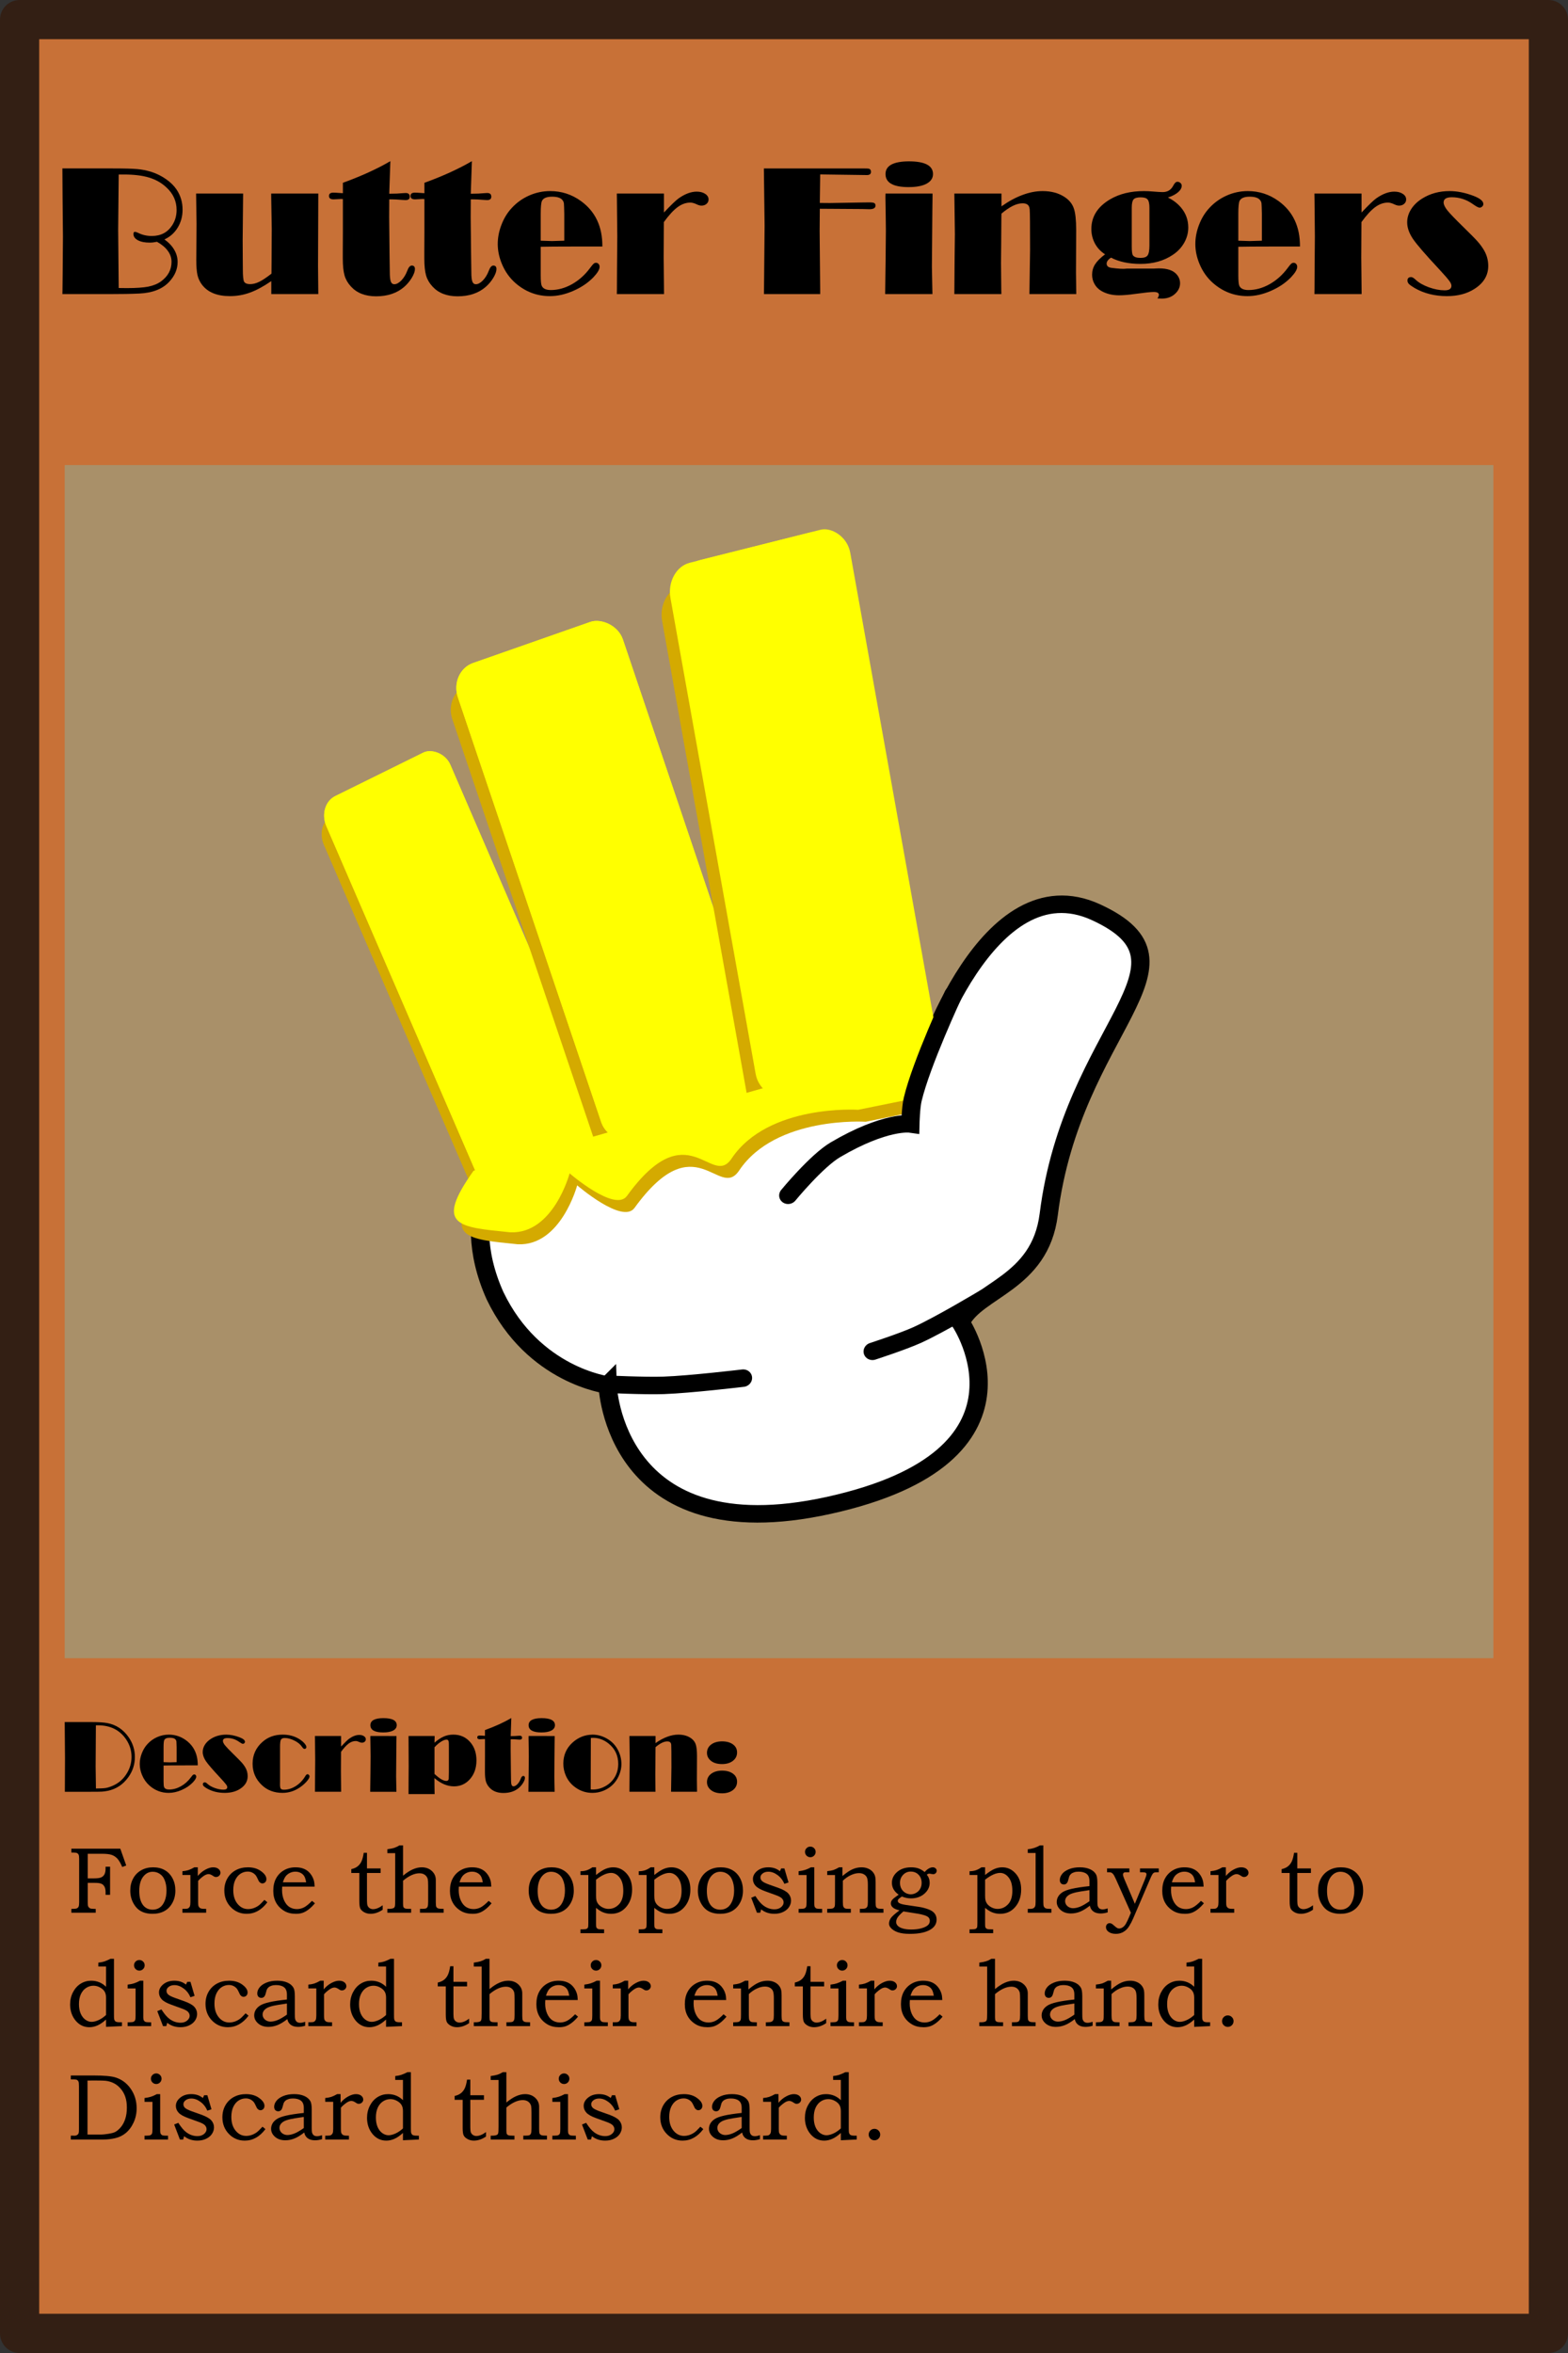 <?xml version="1.0" encoding="UTF-8" standalone="no"?>
<!-- Created with Inkscape (http://www.inkscape.org/) -->

<svg
   width="400"
   height="600"
   viewBox="0 0 105.833 158.75"
   version="1.1"
   id="svg5"
   inkscape:export-filename="CardTemplate.svg"
   inkscape:export-xdpi="26.281288"
   inkscape:export-ydpi="26.281288"
   sodipodi:docname="ButterFingersCard.svg"
   inkscape:version="1.2.2 (732a01da63, 2022-12-09)"
   xml:space="preserve"
   xmlns:inkscape="http://www.inkscape.org/namespaces/inkscape"
   xmlns:sodipodi="http://sodipodi.sourceforge.net/DTD/sodipodi-0.dtd"
   xmlns="http://www.w3.org/2000/svg"
   xmlns:svg="http://www.w3.org/2000/svg"><rect x="0" y="0" width="105.833" height="158.75" fill="#333333" stroke="none"/><sodipodi:namedview
     id="namedview7"
     pagecolor="#505050"
     bordercolor="#ffffff"
     borderopacity="1"
     inkscape:showpageshadow="0"
     inkscape:pageopacity="0"
     inkscape:pagecheckerboard="1"
     inkscape:deskcolor="#505050"
     inkscape:document-units="mm"
     showgrid="false"
     showguides="true"
     inkscape:zoom="0.9475231"
     inkscape:cx="-101.31679"
     inkscape:cy="312.92113"
     inkscape:window-width="1920"
     inkscape:window-height="991"
     inkscape:window-x="-9"
     inkscape:window-y="-9"
     inkscape:window-maximized="1"
     inkscape:current-layer="layer1" /><defs
     id="defs2"><linearGradient
       id="linearGradient3910"
       inkscape:swatch="solid"><stop
         style="stop-color:#000000;stop-opacity:1;"
         offset="0"
         id="stop3908" /></linearGradient><linearGradient
       id="linearGradient3902"
       inkscape:swatch="solid"><stop
         style="stop-color:#000000;stop-opacity:1;"
         offset="0"
         id="stop3900" /></linearGradient><linearGradient
       id="linearGradient1908"
       inkscape:swatch="gradient"><stop
         style="stop-color:#412a2a;stop-opacity:1;"
         offset="0.83"
         id="stop1904" /><stop
         style="stop-color:#412a2a;stop-opacity:0;"
         offset="0.844"
         id="stop1906" /></linearGradient><rect
       x="20.732"
       y="466.965"
       width="356.394"
       height="115.507"
       id="rect857" /><rect
       x="13.821"
       y="17.77"
       width="368.241"
       height="96.75"
       id="rect721" /></defs><g
     inkscape:label="Layer 1"
     inkscape:groupmode="layer"
     id="layer1"
     transform="translate(-0.335,-0.335)"><path
       style="color:#000000;fill:#331f14;-inkscape-stroke:none"
       d="m 4.201,31.213 v 0.5 80.996 H 101.631 V 31.213 Z m 1,1 H 100.631 V 111.709 H 5.201 Z"
       id="rect33301" /><g
       id="rect386"><path
         style="color:#000000;fill:#c87137;stroke-width:2.646;stroke-linejoin:round;-inkscape-stroke:none;paint-order:markers fill stroke"
         d="M 1.658,1.658 H 104.846 V 157.762 H 1.658 Z"
         id="path1312" /><path
         style="color:#000000;fill:#331f14;stroke-linejoin:round;-inkscape-stroke:none;paint-order:markers fill stroke"
         d="M 1.658,0.336 A 1.323,1.323 0 0 0 0.336,1.658 V 157.762 a 1.323,1.323 0 0 0 1.322,1.324 H 104.846 a 1.323,1.323 0 0 0 1.322,-1.324 V 1.658 A 1.323,1.323 0 0 0 104.846,0.336 Z M 2.98,2.98 H 103.523 V 156.439 H 2.98 Z"
         id="path1314" /></g><path
       id="rect711"
       style="opacity:1;vector-effect:none;fill:#a99069;stroke-width:0.289;stop-color:#000000;stop-opacity:1"
       d="M 4.702,31.712 H 101.132 v 80.496 H 4.702 Z" /><g
       aria-label="Butter Fingers"
       transform="matrix(0.265,0,0,0.265,0,9.525)"
       id="text719"
       style="font-size:48px;line-height:0;font-family:Broadway;-inkscape-font-specification:Broadway;text-align:center;letter-spacing:0px;word-spacing:0px;baseline-shift:baseline;white-space:pre;shape-inside:url(#rect721);display:inline;opacity:1;vector-effect:none;stroke-width:1;stop-color:#000000;stop-opacity:1"><path
         d="m 43.149,26.272 q 1.688,1.219 2.508,2.672 0.844,1.43 0.844,3.094 0,2.695 -2.086,4.969 -2.555,2.812 -7.688,3.047 -2.836,0.141 -7.969,0.141 H 17.157 l 0.023,-1.102 0.047,-4.547 0.07,-8.953 -0.094,-9.75 -0.047,-7.641 h 12.562 q 4.711,0 6.469,0.164 1.781,0.141 3.656,0.727 1.992,0.633 3.727,1.852 1.734,1.219 2.695,2.672 1.5,2.273 1.5,5.086 0,2.531 -1.242,4.57 -1.242,2.039 -3.375,3 z m -1.898,0.609 q -1.008,0.211 -1.875,0.211 -1.852,0 -3,-0.609 -1.125,-0.609 -1.125,-1.594 0,-0.539 0.375,-0.539 0.281,0 0.773,0.234 1.617,0.82 3.516,0.82 3.445,0 5.203,-2.719 1.125,-1.711 1.125,-3.914 0,-3.352 -2.602,-5.742 -1.852,-1.734 -4.43,-2.508 -2.555,-0.773 -6.422,-0.773 h -1.289 l -0.141,14.062 0.141,14.836 2.109,0.023 q 3.492,0 5.438,-0.375 1.945,-0.398 3.234,-1.336 2.672,-1.969 2.672,-4.969 0,-1.523 -0.938,-2.789 -0.914,-1.289 -2.766,-2.32 z"
         id="path1099" /><path
         d="m 82.337,14.6 -0.07,18.422 0.07,7.172 H 70.36 v -3.305 q -2.977,2.039 -5.438,2.93 -2.438,0.891 -5.109,0.891 -4.898,0 -7.102,-2.906 -0.82,-1.078 -1.148,-2.438 -0.305,-1.383 -0.305,-3.914 l 0.047,-5.484 0.023,-3.656 -0.117,-7.711 h 11.977 l -0.117,11.766 0.023,4.453 0.023,3 q 0,2.695 0.328,3.234 0.398,0.609 1.5,0.609 1.125,0 2.32,-0.586 1.219,-0.586 3.141,-2.086 l 0.023,-3.07 0.047,-8.367 -0.141,-8.227 V 14.6 Z"
         id="path1101" /><path
         d="m 100.688,6.35 -0.258,7.57 -0.023,0.727 q 2.039,0 3.703,-0.164 0.281,-0.023 0.492,-0.023 1.031,0 1.031,0.938 0,0.867 -1.078,0.867 -0.328,0 -0.82,-0.047 -1.852,-0.141 -2.648,-0.141 h -0.68 l -0.023,4.547 0.094,9.117 0.07,4.875 q 0,1.711 0.258,2.391 0.258,0.68 0.891,0.68 0.844,0 1.805,-0.984 0.938,-0.984 1.477,-2.414 0.492,-1.359 1.172,-1.359 0.797,0 0.797,0.891 0,0.891 -0.797,2.227 -0.797,1.312 -1.922,2.297 -2.766,2.414 -7.172,2.414 -4.148,0 -6.422,-2.508 -1.172,-1.266 -1.617,-2.812 -0.445,-1.57 -0.445,-4.336 v -1.758 l 0.023,-4.945 V 16.007 q -0.328,-0.023 -0.469,-0.023 -0.234,0 -0.938,0.047 -0.586,0.047 -0.984,0.047 -1.148,0 -1.148,-0.867 0,-0.844 1.102,-0.844 0.516,0 0.727,0.023 l 1.711,0.117 v -2.648 q 6.938,-2.508 12.094,-5.508 z"
         id="path1103" /><path
         d="m 121.454,6.35 -0.258,7.57 -0.023,0.727 q 2.039,0 3.703,-0.164 0.281,-0.023 0.492,-0.023 1.031,0 1.031,0.938 0,0.867 -1.078,0.867 -0.328,0 -0.82,-0.047 -1.852,-0.141 -2.648,-0.141 h -0.68 l -0.023,4.547 0.094,9.117 0.07,4.875 q 0,1.711 0.258,2.391 0.258,0.68 0.891,0.68 0.844,0 1.805,-0.984 0.938,-0.984 1.477,-2.414 0.492,-1.359 1.172,-1.359 0.797,0 0.797,0.891 0,0.891 -0.797,2.227 -0.797,1.312 -1.922,2.297 -2.766,2.414 -7.172,2.414 -4.148,0 -6.422,-2.508 -1.172,-1.266 -1.617,-2.812 -0.445,-1.57 -0.445,-4.336 v -1.758 l 0.023,-4.945 V 16.007 q -0.328,-0.023 -0.469,-0.023 -0.234,0 -0.938,0.047 -0.586,0.047 -0.984,0.047 -1.148,0 -1.148,-0.867 0,-0.844 1.102,-0.844 0.516,0 0.727,0.023 l 1.711,0.117 v -2.648 q 6.938,-2.508 12.094,-5.508 z"
         id="path1105" /><path
         d="m 138.985,28.147 v 7.266 q 0,2.109 0.258,2.672 0.492,1.078 2.32,1.078 2.719,0 5.367,-1.477 2.672,-1.5 4.617,-4.125 0.633,-0.867 0.914,-1.102 0.281,-0.234 0.609,-0.234 0.398,0 0.656,0.305 0.258,0.281 0.258,0.727 0,0.984 -1.57,2.648 -2.062,2.133 -5.133,3.469 -3.047,1.336 -5.953,1.336 -4.992,0 -8.812,-3.352 -2.227,-1.969 -3.422,-4.852 -1.055,-2.531 -1.055,-5.062 0,-2.438 0.938,-4.875 0.938,-2.461 2.578,-4.242 1.898,-2.086 4.5,-3.234 2.555,-1.125 5.344,-1.125 4.336,0 7.852,2.555 5.484,3.984 5.438,11.555 h -5.461 l -7.031,0.023 z m 6,-1.547 v -6.844 q -0.047,-2.203 -0.094,-2.625 -0.047,-0.445 -0.328,-0.82 -0.656,-0.914 -2.672,-0.914 -2.062,0 -2.578,1.055 -0.328,0.633 -0.328,3.305 v 6.844 l 2.859,0.094 z"
         id="path1107" /><path
         d="m 170.345,21.866 -0.047,9 0.094,9.328 h -12.023 l 0.023,-1.289 0.023,-4.781 0.07,-8.602 -0.094,-9.562 -0.023,-1.359 h 12 v 4.828 q 2.695,-2.859 3.75,-3.609 2.438,-1.711 4.594,-1.711 1.312,0 2.156,0.562 0.867,0.562 0.867,1.43 0,0.68 -0.516,1.125 -0.516,0.445 -1.289,0.445 -0.492,0 -1.102,-0.281 -1.031,-0.492 -1.711,-0.492 -1.688,0 -3.258,1.148 -1.57,1.148 -3.516,3.82 z"
         id="path1109" /><path
         d="m 210.071,18.468 -0.047,5.672 0.141,14.977 v 1.078 h -14.32 l 0.164,-17.414 -0.188,-14.578 h 24.844 q 1.688,0 1.898,0.07 0.539,0.141 0.539,0.797 0,0.82 -1.031,0.82 h -0.164 l -11.742,-0.164 -0.094,7.266 2.555,0.023 8.203,-0.141 1.805,-0.023 q 0.984,0 1.289,0.164 0.328,0.164 0.328,0.656 0,0.914 -1.547,0.914 l -1.852,-0.047 z"
         id="path1111" /><path
         d="m 232.712,6.397 q 6.188,0 6.188,3.234 0,1.57 -1.641,2.461 -1.617,0.867 -4.57,0.867 -5.883,0 -5.883,-3.328 0,-3.188 5.906,-3.234 z m 6.07,8.203 v 0.68 l -0.047,3.656 -0.047,5.672 -0.07,8.625 0.094,4.852 0.047,2.109 h -12.047 l 0.117,-8.625 0.07,-7.617 -0.047,-4.008 -0.07,-4.453 0.023,-0.891 z"
         id="path1113" /><path
         d="m 256.337,14.6 v 3.258 q 2.742,-1.945 5.367,-2.906 2.625,-0.984 5.109,-0.984 3.328,0 5.625,1.523 1.734,1.148 2.32,2.859 0.609,1.688 0.609,5.531 l -0.047,10.852 0.07,5.461 h -11.93 l 0.094,-6.516 0.07,-4.781 -0.023,-7.219 q -0.023,-2.508 -0.07,-2.977 -0.023,-0.492 -0.211,-0.867 -0.375,-0.75 -1.617,-0.75 -1.148,0 -2.484,0.656 -1.336,0.656 -2.883,1.969 l -0.023,0.961 -0.047,6.586 -0.047,5.039 0.07,6.891 0.023,1.008 h -11.977 l 0.07,-9.188 0.07,-6.07 -0.07,-5.25 -0.07,-5.086 z"
         id="path1115" /><path
         d="m 298.735,15.608 q 2.016,0.984 3.375,2.602 1.805,2.18 1.805,5.039 0,2.039 -1.031,3.867 -1.031,1.828 -2.883,3.07 -3.422,2.32 -8.25,2.32 -2.227,0 -4.102,-0.398 -1.875,-0.398 -3.422,-1.195 -1.102,0.75 -1.102,1.523 0,0.914 1.242,1.078 2.695,0.352 3.703,0.211 l 0.141,-0.023 h 7.008 l 0.352,-0.023 q 3.516,-0.211 5.062,1.172 1.195,1.102 1.195,2.578 0,1.242 -0.844,2.25 -1.406,1.664 -3.797,1.664 -0.445,0 -1.125,-0.047 0.375,-0.586 0.375,-0.914 0,-0.727 -1.312,-0.727 -1.125,0 -4.711,0.492 -2.508,0.352 -4.148,0.352 -2.578,0 -4.477,-1.102 -1.102,-0.633 -1.734,-1.734 -0.633,-1.102 -0.633,-2.391 0,-1.453 0.75,-2.648 0.773,-1.219 2.555,-2.555 -1.664,-1.055 -2.578,-2.742 -0.914,-1.711 -0.914,-3.703 0,-4.734 4.758,-7.547 3.562,-2.109 8.648,-2.109 1.125,0 2.344,0.117 1.664,0.141 2.414,0.141 1.852,0 2.695,-1.641 0.492,-0.984 1.055,-0.984 0.445,0 0.773,0.305 0.328,0.281 0.328,0.703 0,0.844 -0.938,1.664 -0.938,0.797 -2.578,1.336 z m -9.211,2.578 v 9.914 q 0,1.781 0.281,2.203 0.469,0.68 1.945,0.68 1.359,0 1.805,-0.633 0.469,-0.656 0.469,-2.555 v -9.562 q 0,-1.594 -0.469,-2.133 -0.445,-0.539 -1.781,-0.539 -1.336,0 -1.805,0.539 -0.445,0.539 -0.445,2.086 z"
         id="path1117" /><path
         d="m 316.665,28.147 v 7.266 q 0,2.109 0.258,2.672 0.492,1.078 2.32,1.078 2.719,0 5.367,-1.477 2.672,-1.5 4.617,-4.125 0.633,-0.867 0.914,-1.102 0.281,-0.234 0.609,-0.234 0.398,0 0.656,0.305 0.258,0.281 0.258,0.727 0,0.984 -1.57,2.648 -2.062,2.133 -5.133,3.469 -3.047,1.336 -5.953,1.336 -4.992,0 -8.812,-3.352 -2.227,-1.969 -3.422,-4.852 -1.055,-2.531 -1.055,-5.062 0,-2.438 0.938,-4.875 0.938,-2.461 2.578,-4.242 1.898,-2.086 4.5,-3.234 2.555,-1.125 5.344,-1.125 4.336,0 7.852,2.555 5.484,3.984 5.438,11.555 h -5.461 l -7.031,0.023 z m 6,-1.547 v -6.844 q -0.047,-2.203 -0.094,-2.625 -0.047,-0.445 -0.328,-0.82 -0.656,-0.914 -2.672,-0.914 -2.062,0 -2.578,1.055 -0.328,0.633 -0.328,3.305 v 6.844 l 2.859,0.094 z"
         id="path1119" /><path
         d="m 348.024,21.866 -0.047,9 0.094,9.328 h -12.023 l 0.023,-1.289 0.023,-4.781 0.07,-8.602 -0.094,-9.562 -0.023,-1.359 h 12 v 4.828 q 2.695,-2.859 3.75,-3.609 2.438,-1.711 4.594,-1.711 1.312,0 2.156,0.562 0.867,0.562 0.867,1.43 0,0.68 -0.516,1.125 -0.516,0.445 -1.289,0.445 -0.492,0 -1.102,-0.281 -1.031,-0.492 -1.711,-0.492 -1.688,0 -3.258,1.148 -1.57,1.148 -3.516,3.82 z"
         id="path1121" /><path
         d="m 360.657,35.858 q 0.469,0 1.195,0.703 1.172,1.102 3.328,1.898 2.156,0.773 4.031,0.773 0.867,0 1.289,-0.281 0.445,-0.305 0.445,-0.867 0,-0.562 -0.609,-1.336 -0.586,-0.797 -2.648,-3.023 -5.039,-5.391 -6.539,-7.57 -1.477,-2.203 -1.477,-4.219 0,-1.758 1.008,-3.352 1.031,-1.617 2.859,-2.742 3.023,-1.875 6.938,-1.875 2.883,0 6.094,1.219 2.508,0.961 2.508,2.086 0,0.352 -0.305,0.633 -0.281,0.281 -0.656,0.281 -0.445,0 -1.664,-0.867 -2.484,-1.781 -5.414,-1.781 -1.031,0 -1.57,0.328 -0.516,0.328 -0.516,1.008 0,0.797 0.961,2.016 0.984,1.219 3.961,4.125 2.906,2.836 3.68,3.727 0.797,0.867 1.523,2.016 1.242,1.969 1.242,4.266 0,3.609 -3.492,5.836 -2.859,1.852 -7.031,1.852 -4.641,0 -8.227,-2.062 -1.055,-0.633 -1.453,-1.031 -0.375,-0.398 -0.375,-0.867 0,-0.867 0.914,-0.891 z"
         id="path1123" /></g><g
       aria-label="Description:"
       id="text733"
       style="font-size:7.056px;line-height:0px;font-family:Broadway;-inkscape-font-specification:Broadway;opacity:1;vector-effect:none;stroke-width:0.265;stop-color:#000000;stop-opacity:1"><path
         d="m 4.702,116.518 h 1.812 q 0.71,0 1.068,0.069 0.885,0.169 1.43,0.944 0.427,0.61 0.427,1.344 0,0.748 -0.441,1.361 -0.531,0.741 -1.385,0.92 -0.22,0.045 -0.393,0.055 -0.172,0.01 -0.758,0.01 H 4.712 l 0.01,-2.274 z m 2.105,0.22 -0.017,2.77 0.021,1.492 q 0.462,-0.003 0.661,-0.034 0.203,-0.035 0.465,-0.148 0.617,-0.265 0.968,-0.854 0.307,-0.506 0.307,-1.096 0,-0.641 -0.362,-1.178 -0.644,-0.954 -1.909,-0.954 z"
         id="path1074" /><path
         d="m 11.375,119.45 v 1.068 q 0,0.31 0.038,0.393 0.072,0.158 0.341,0.158 0.4,0 0.789,-0.217 0.393,-0.22 0.679,-0.606 0.093,-0.127 0.134,-0.162 0.041,-0.034 0.09,-0.034 0.059,0 0.096,0.045 0.038,0.041 0.038,0.107 0,0.145 -0.231,0.389 -0.303,0.314 -0.754,0.51 -0.448,0.196 -0.875,0.196 -0.734,0 -1.295,-0.493 -0.327,-0.289 -0.503,-0.713 -0.155,-0.372 -0.155,-0.744 0,-0.358 0.138,-0.717 0.138,-0.362 0.379,-0.624 0.279,-0.307 0.661,-0.475 0.376,-0.165 0.785,-0.165 0.637,0 1.154,0.376 0.806,0.586 0.799,1.698 h -0.803 l -1.034,0.003 z m 0.882,-0.227 v -1.006 q -0.007,-0.324 -0.014,-0.386 -0.007,-0.066 -0.048,-0.121 -0.096,-0.134 -0.393,-0.134 -0.303,0 -0.379,0.155 -0.048,0.093 -0.048,0.486 v 1.006 l 0.42,0.014 z"
         id="path1076" /><path
         d="m 14.162,120.583 q 0.069,0 0.176,0.103 0.172,0.162 0.489,0.279 0.317,0.114 0.593,0.114 0.127,0 0.189,-0.041 0.065,-0.045 0.065,-0.127 0,-0.083 -0.09,-0.196 -0.086,-0.117 -0.389,-0.444 -0.741,-0.792 -0.961,-1.113 -0.217,-0.324 -0.217,-0.62 0,-0.258 0.148,-0.493 0.152,-0.238 0.42,-0.403 0.444,-0.276 1.02,-0.276 0.424,0 0.896,0.179 0.369,0.141 0.369,0.307 0,0.052 -0.045,0.093 -0.041,0.041 -0.096,0.041 -0.065,0 -0.245,-0.127 -0.365,-0.262 -0.796,-0.262 -0.152,0 -0.231,0.048 -0.076,0.048 -0.076,0.148 0,0.117 0.141,0.296 0.145,0.179 0.582,0.606 0.427,0.417 0.541,0.548 0.117,0.127 0.224,0.296 0.183,0.289 0.183,0.627 0,0.531 -0.513,0.858 -0.42,0.272 -1.034,0.272 -0.682,0 -1.209,-0.303 -0.155,-0.093 -0.214,-0.152 -0.055,-0.059 -0.055,-0.127 0,-0.127 0.134,-0.131 z"
         id="path1078" /><path
         d="m 19.237,118.206 v 2.301 l -0.003,0.22 q 0,0.214 0.052,0.286 0.055,0.069 0.217,0.069 0.407,0 0.799,-0.248 0.393,-0.252 0.641,-0.672 0.076,-0.127 0.148,-0.127 0.052,0 0.093,0.048 0.045,0.045 0.045,0.097 0,0.124 -0.2,0.351 -0.2,0.224 -0.465,0.403 -0.541,0.362 -1.158,0.362 -0.844,0 -1.395,-0.524 -0.627,-0.589 -0.627,-1.443 0,-0.882 0.661,-1.468 0.555,-0.496 1.368,-0.496 0.648,0 1.133,0.307 0.207,0.131 0.338,0.282 0.131,0.148 0.131,0.252 0,0.052 -0.038,0.09 -0.038,0.034 -0.093,0.034 -0.072,0 -0.183,-0.165 -0.158,-0.231 -0.5,-0.4 -0.341,-0.172 -0.644,-0.172 -0.203,0 -0.262,0.114 -0.059,0.114 -0.059,0.5 z"
         id="path1080" /><path
         d="m 23.353,118.526 -0.007,1.323 0.014,1.371 H 21.593 l 0.003,-0.189 0.003,-0.703 0.01,-1.264 -0.014,-1.406 -0.003,-0.2 h 1.764 v 0.71 q 0.396,-0.42 0.551,-0.531 0.358,-0.251 0.675,-0.251 0.193,0 0.317,0.083 0.127,0.083 0.127,0.21 0,0.1 -0.076,0.165 -0.076,0.066 -0.189,0.066 -0.072,0 -0.162,-0.041 -0.152,-0.072 -0.251,-0.072 -0.248,0 -0.479,0.169 -0.231,0.169 -0.517,0.562 z"
         id="path1082" /><path
         d="m 26.203,116.253 q 0.91,0 0.91,0.475 0,0.231 -0.241,0.362 -0.238,0.127 -0.672,0.127 -0.865,0 -0.865,-0.489 0,-0.469 0.868,-0.475 z m 0.892,1.206 v 0.1 l -0.007,0.537 -0.007,0.834 -0.01,1.268 0.014,0.713 0.007,0.31 h -1.771 l 0.017,-1.268 0.01,-1.12 -0.007,-0.589 -0.01,-0.655 0.003,-0.131 z"
         id="path1084" /><path
         d="m 27.911,117.458 h 1.76 l -0.01,0.451 q 0.348,-0.3 0.637,-0.42 0.289,-0.124 0.637,-0.124 0.713,0 1.158,0.531 0.4,0.475 0.4,1.209 0,0.782 -0.458,1.285 -0.424,0.465 -1.058,0.465 -0.334,0 -0.665,-0.138 -0.331,-0.141 -0.658,-0.42 l 0.003,0.127 0.003,0.451 0.007,0.376 0.003,0.127 h -1.76 l 0.003,-0.982 0.007,-0.913 -0.01,-1.905 z m 1.75,0.761 v 1.798 q 0.251,0.234 0.451,0.355 0.2,0.117 0.348,0.117 0.138,0 0.162,-0.134 0.007,-0.045 0.01,-0.465 v -1.685 q 0,-0.3 -0.01,-0.358 -0.024,-0.145 -0.145,-0.145 -0.155,0 -0.376,0.141 -0.22,0.138 -0.441,0.376 z"
         id="path1086" /><path
         d="m 34.846,116.246 -0.038,1.113 -0.003,0.107 q 0.3,0 0.544,-0.024 0.041,-0.003 0.072,-0.003 0.152,0 0.152,0.138 0,0.127 -0.158,0.127 -0.048,0 -0.121,-0.007 -0.272,-0.021 -0.389,-0.021 h -0.1 l -0.003,0.668 0.014,1.34 0.01,0.717 q 0,0.252 0.038,0.351 0.038,0.1 0.131,0.1 0.124,0 0.265,-0.145 0.138,-0.145 0.217,-0.355 0.072,-0.2 0.172,-0.2 0.117,0 0.117,0.131 0,0.131 -0.117,0.327 -0.117,0.193 -0.282,0.338 -0.407,0.355 -1.054,0.355 -0.61,0 -0.944,-0.369 -0.172,-0.186 -0.238,-0.413 -0.065,-0.231 -0.065,-0.637 v -0.258 l 0.003,-0.727 v -1.233 q -0.048,-0.003 -0.069,-0.003 -0.034,0 -0.138,0.007 -0.086,0.007 -0.145,0.007 -0.169,0 -0.169,-0.127 0,-0.124 0.162,-0.124 0.076,0 0.107,0.003 l 0.251,0.017 v -0.389 q 1.02,-0.369 1.778,-0.81 z"
         id="path1088" /><path
         d="m 36.882,116.253 q 0.91,0 0.91,0.475 0,0.231 -0.241,0.362 -0.238,0.127 -0.672,0.127 -0.865,0 -0.865,-0.489 0,-0.469 0.868,-0.475 z m 0.892,1.206 v 0.1 l -0.007,0.537 -0.007,0.834 -0.01,1.268 0.014,0.713 0.007,0.31 h -1.771 l 0.017,-1.268 0.01,-1.12 -0.007,-0.589 -0.01,-0.655 0.003,-0.131 z"
         id="path1090" /><path
         d="m 40.314,117.365 q 0.555,0 1.051,0.307 0.458,0.282 0.699,0.772 0.214,0.431 0.214,0.913 0,0.331 -0.127,0.665 -0.124,0.334 -0.341,0.593 -0.303,0.355 -0.741,0.534 -0.358,0.148 -0.748,0.148 -0.651,0 -1.171,-0.386 -0.407,-0.296 -0.617,-0.761 -0.176,-0.393 -0.176,-0.83 0,-0.854 0.62,-1.419 0.582,-0.524 1.337,-0.534 z m -0.1,0.224 -0.01,3.473 q 0.107,0.007 0.148,0.007 0.479,0 0.916,-0.269 0.42,-0.262 0.63,-0.696 0.165,-0.344 0.165,-0.758 0,-0.83 -0.613,-1.347 -0.496,-0.417 -1.078,-0.417 -0.048,0 -0.158,0.007 z"
         id="path1092" /><path
         d="m 44.582,117.458 v 0.479 q 0.403,-0.286 0.789,-0.427 0.386,-0.145 0.751,-0.145 0.489,0 0.827,0.224 0.255,0.169 0.341,0.42 0.09,0.248 0.09,0.813 l -0.007,1.595 0.01,0.803 h -1.754 l 0.014,-0.958 0.01,-0.703 -0.003,-1.061 q -0.003,-0.369 -0.01,-0.438 -0.003,-0.072 -0.031,-0.127 -0.055,-0.11 -0.238,-0.11 -0.169,0 -0.365,0.097 -0.196,0.097 -0.424,0.289 l -0.003,0.141 -0.007,0.968 -0.007,0.741 0.01,1.013 0.003,0.148 h -1.76 l 0.01,-1.35 0.01,-0.892 -0.01,-0.772 -0.01,-0.748 z"
         id="path1094" /><path
         d="m 49.068,119.794 q 0.458,0 0.737,0.203 0.279,0.203 0.279,0.544 0,0.348 -0.282,0.568 -0.282,0.217 -0.734,0.217 -0.568,0 -0.851,-0.317 -0.165,-0.186 -0.165,-0.434 0,-0.351 0.276,-0.562 0.276,-0.214 0.741,-0.22 z m 0,-1.974 q 0.458,0 0.737,0.203 0.279,0.203 0.279,0.544 0,0.348 -0.282,0.568 -0.282,0.217 -0.734,0.217 -0.568,0 -0.851,-0.317 -0.165,-0.186 -0.165,-0.434 0,-0.351 0.276,-0.562 0.276,-0.214 0.741,-0.22 z"
         id="path1096" /></g><g
       aria-label="Force the opposing player to discard their entire hand. Discard this card."
       transform="matrix(0.274,0,0,0.274,-0.868,-4.703)"
       id="text855"
       style="font-size:23.149px;line-height:23.149px;font-family:Broadway;-inkscape-font-specification:Broadway;white-space:pre;shape-inside:url(#rect857);display:inline;opacity:1;vector-effect:none;stroke-width:1;stop-color:#000000;stop-opacity:1"><path
         d="M 21.964,473.586 H 34.025 l 1.458,4.137 -0.983,0.373 q -0.622,-1.447 -1.221,-2.08 -0.599,-0.633 -1.39,-0.904 -0.791,-0.271 -2.487,-0.271 h -3.402 v 6.058 h 1.549 q 1.221,0 1.752,-0.237 0.531,-0.237 0.814,-0.746 0.283,-0.52 0.283,-1.469 v -0.418 h 1.108 v 6.917 h -1.108 v -0.61 q 0,-0.893 -0.271,-1.39 -0.271,-0.497 -0.746,-0.712 -0.463,-0.226 -1.662,-0.226 h -1.718 v 4.906 q 0,0.678 0.136,0.949 0.147,0.26 0.418,0.407 0.283,0.136 0.995,0.136 h 0.418 v 0.949 h -6.002 v -0.949 h 0.384 q 0.723,0 0.995,-0.136 0.283,-0.136 0.407,-0.418 0.136,-0.294 0.136,-1.051 v -10.727 q 0,-0.701 -0.124,-0.983 -0.124,-0.283 -0.384,-0.407 -0.249,-0.136 -0.882,-0.136 h -0.531 z"
         style="font-family:'Bookman Old Style';-inkscape-font-specification:'Bookman Old Style'"
         id="path947" /><path
         d="m 42.095,478.175 q 1.662,0 2.871,0.689 1.221,0.689 1.922,2.012 0.701,1.322 0.701,3.018 0,1.695 -0.723,3.018 -0.712,1.322 -1.955,2.023 -1.232,0.689 -2.95,0.689 -2.735,0 -4.114,-1.707 -1.368,-1.707 -1.368,-4.013 0,-1.684 0.712,-2.984 0.712,-1.311 1.989,-2.023 1.289,-0.723 2.916,-0.723 z m -0.09,1.096 q -1.289,0 -2.181,1.017 -1.13,1.266 -1.13,3.685 0,2.328 0.961,3.549 0.87,1.085 2.362,1.085 0.961,0 1.707,-0.509 0.757,-0.509 1.221,-1.616 0.463,-1.119 0.463,-2.622 0,-1.469 -0.497,-2.634 -0.384,-0.927 -1.164,-1.435 -0.769,-0.52 -1.741,-0.52 z"
         style="font-family:'Bookman Old Style';-inkscape-font-specification:'Bookman Old Style'"
         id="path949" /><path
         d="m 49.329,480.063 v -0.927 q 0.825,-0.068 1.469,-0.271 0.644,-0.215 1.469,-0.689 h 0.848 v 2.136 q 0.803,-0.983 1.865,-1.56 1.062,-0.576 1.91,-0.576 0.836,0 1.322,0.396 0.486,0.396 0.486,0.961 0,0.407 -0.328,0.723 -0.316,0.305 -0.769,0.305 -0.203,0 -0.35,-0.057 -0.147,-0.057 -0.43,-0.249 -0.622,-0.407 -1.04,-0.407 -0.565,0 -1.243,0.475 -0.859,0.61 -1.345,1.198 v 5.211 q 0,0.678 0.068,0.927 0.079,0.237 0.249,0.418 0.17,0.17 0.418,0.249 0.249,0.079 0.87,0.079 h 0.373 v 0.949 h -5.844 v -0.949 h 0.486 q 0.689,0 0.904,-0.124 0.294,-0.17 0.43,-0.463 0.147,-0.305 0.147,-1.085 v -6.669 z"
         style="font-family:'Bookman Old Style';-inkscape-font-specification:'Bookman Old Style'"
         id="path951" /><path
         d="m 69.528,486.2 0.723,0.588 q -2.125,2.837 -5.098,2.837 -2.317,0 -3.911,-1.65 -1.594,-1.65 -1.594,-4.103 0,-1.639 0.735,-2.939 0.746,-1.311 2.057,-2.035 1.322,-0.723 3.029,-0.723 1.944,0 3.244,0.961 1.3,0.949 1.3,1.922 0,0.52 -0.305,0.803 -0.305,0.283 -0.689,0.283 -0.203,0 -0.396,-0.102 -0.192,-0.102 -0.396,-0.328 -0.09,-0.102 -0.328,-0.633 -0.305,-0.656 -0.475,-0.882 -0.35,-0.452 -0.87,-0.712 -0.509,-0.26 -1.142,-0.26 -0.961,0 -1.786,0.531 -0.814,0.531 -1.3,1.571 -0.475,1.029 -0.475,2.464 0,2.227 1.187,3.538 1.029,1.13 2.453,1.13 0.656,0 1.322,-0.215 0.678,-0.226 1.277,-0.656 0.441,-0.305 1.435,-1.39 z"
         style="font-family:'Bookman Old Style';-inkscape-font-specification:'Bookman Old Style'"
         id="path953" /><path
         d="m 81.249,486.438 0.723,0.588 q -0.825,0.983 -1.605,1.56 -0.769,0.576 -1.458,0.803 -0.689,0.237 -1.616,0.237 -1.662,0 -2.826,-0.678 -1.334,-0.78 -2.046,-2.035 -0.712,-1.255 -0.712,-2.961 0,-1.786 0.689,-3.052 0.689,-1.266 1.922,-1.989 1.243,-0.735 2.871,-0.735 1.209,0 2.102,0.384 0.893,0.373 1.515,1.142 0.622,0.757 0.904,1.741 0.158,0.576 0.181,1.492 h -7.991 q -0.034,0.554 -0.034,0.825 0,1.424 0.497,2.543 0.497,1.108 1.311,1.639 0.825,0.52 1.865,0.52 0.882,0 1.707,-0.407 0.825,-0.418 2.001,-1.616 z M 79.802,481.871 q -0.17,-1.04 -0.486,-1.537 -0.305,-0.497 -0.882,-0.791 -0.565,-0.294 -1.277,-0.294 -0.712,0 -1.334,0.294 -0.622,0.294 -1.04,0.814 -0.407,0.52 -0.712,1.515 z"
         style="font-family:'Bookman Old Style';-inkscape-font-specification:'Bookman Old Style'"
         id="path955" /><path
         d="m 93.988,474.603 h 0.803 v 3.843 h 3.357 v 1.13 h -3.357 v 6.816 q 0,0.87 0.147,1.243 0.158,0.373 0.52,0.61 0.373,0.237 0.825,0.237 1.074,0 2.374,-0.961 v 1.096 q -1.481,1.006 -2.995,1.006 -0.859,0 -1.56,-0.384 -0.689,-0.384 -0.949,-0.904 -0.249,-0.52 -0.249,-1.808 v -6.951 h -1.978 v -0.949 q 0.949,-0.215 1.526,-0.667 0.588,-0.452 0.949,-1.176 0.362,-0.723 0.588,-2.182 z"
         style="font-family:'Bookman Old Style';-inkscape-font-specification:'Bookman Old Style'"
         id="path957" /><path
         d="m 99.809,474.694 v -0.972 q 1.096,-0.147 1.707,-0.339 0.61,-0.203 1.277,-0.61 h 0.882 v 7.471 q 1.277,-1.074 2.419,-1.571 1.142,-0.497 2.181,-0.497 1.515,0 2.498,0.904 0.972,0.904 0.972,2.204 v 5.55 q 0,0.825 0.124,1.085 0.136,0.249 0.441,0.373 0.305,0.113 1.368,0.113 v 0.949 h -5.832 v -0.949 h 0.43 q 0.825,0 1.085,-0.124 0.26,-0.136 0.373,-0.43 0.124,-0.305 0.124,-1.243 v -3.854 q 0,-1.277 -0.09,-1.662 -0.17,-0.656 -0.701,-1.051 -0.531,-0.396 -1.356,-0.396 -0.927,0 -1.944,0.463 -1.006,0.452 -2.091,1.368 v 5.663 q 0,0.633 0.113,0.848 0.113,0.215 0.373,0.316 0.26,0.102 1.04,0.102 h 0.463 v 0.949 h -5.855 v -0.949 h 0.35 q 0.825,0 1.198,-0.203 0.203,-0.102 0.294,-0.396 0.09,-0.294 0.09,-1.628 v -11.484 z"
         style="font-family:'Bookman Old Style';-inkscape-font-specification:'Bookman Old Style'"
         id="path959" /><path
         d="m 124.766,486.438 0.723,0.588 q -0.825,0.983 -1.605,1.56 -0.769,0.576 -1.458,0.803 -0.689,0.237 -1.616,0.237 -1.662,0 -2.826,-0.678 -1.334,-0.78 -2.046,-2.035 -0.712,-1.255 -0.712,-2.961 0,-1.786 0.689,-3.052 0.689,-1.266 1.922,-1.989 1.243,-0.735 2.871,-0.735 1.209,0 2.102,0.384 0.893,0.373 1.515,1.142 0.622,0.757 0.904,1.741 0.158,0.576 0.181,1.492 h -7.991 q -0.034,0.554 -0.034,0.825 0,1.424 0.497,2.543 0.497,1.108 1.311,1.639 0.825,0.52 1.865,0.52 0.882,0 1.707,-0.407 0.825,-0.418 2.001,-1.616 z m -1.447,-4.566 q -0.17,-1.04 -0.486,-1.537 -0.305,-0.497 -0.882,-0.791 -0.565,-0.294 -1.277,-0.294 -0.712,0 -1.334,0.294 -0.622,0.294 -1.04,0.814 -0.407,0.52 -0.712,1.515 z"
         style="font-family:'Bookman Old Style';-inkscape-font-specification:'Bookman Old Style'"
         id="path961" /><path
         d="m 140.24,478.175 q 1.662,0 2.871,0.689 1.221,0.689 1.922,2.012 0.701,1.322 0.701,3.018 0,1.695 -0.723,3.018 -0.712,1.322 -1.955,2.023 -1.232,0.689 -2.95,0.689 -2.735,0 -4.114,-1.707 -1.368,-1.707 -1.368,-4.013 0,-1.684 0.712,-2.984 0.712,-1.311 1.989,-2.023 1.289,-0.723 2.916,-0.723 z m -0.09,1.096 q -1.289,0 -2.181,1.017 -1.13,1.266 -1.13,3.685 0,2.328 0.961,3.549 0.87,1.085 2.362,1.085 0.961,0 1.707,-0.509 0.757,-0.509 1.221,-1.616 0.463,-1.119 0.463,-2.622 0,-1.469 -0.497,-2.634 -0.384,-0.927 -1.164,-1.435 -0.769,-0.52 -1.741,-0.52 z"
         style="font-family:'Bookman Old Style';-inkscape-font-specification:'Bookman Old Style'"
         id="path963" /><path
         d="m 147.383,480.063 v -0.927 q 0.848,0 1.503,-0.215 0.656,-0.215 1.435,-0.746 h 0.893 v 1.888 q 1.413,-1.119 2.351,-1.503 0.938,-0.384 1.876,-0.384 1.933,0 3.289,1.515 1.368,1.515 1.368,3.945 0,2.69 -1.549,4.408 -1.413,1.582 -3.64,1.582 -1.108,0 -2.08,-0.418 -0.701,-0.294 -1.616,-1.051 v 3.719 q 0,0.836 0.045,0.983 0.057,0.215 0.226,0.362 0.17,0.147 0.43,0.192 0.192,0.034 1.289,0.034 v 0.949 h -5.821 v -0.949 h 0.509 q 0.78,0 1.006,-0.124 0.237,-0.113 0.35,-0.362 0.068,-0.192 0.068,-1.176 v -11.721 z m 3.832,1.164 v 3.888 q 0,0.769 0.09,1.142 0.136,0.576 0.52,1.04 0.396,0.463 1.062,0.791 0.678,0.328 1.413,0.328 1.469,0 2.543,-1.108 1.085,-1.108 1.085,-3.357 0,-2.102 -0.893,-3.244 -0.893,-1.153 -2.114,-1.153 -0.791,0 -1.718,0.418 -0.927,0.418 -1.989,1.255 z"
         style="font-family:'Bookman Old Style';-inkscape-font-specification:'Bookman Old Style'"
         id="path965" /><path
         d="m 161.738,480.063 v -0.927 q 0.848,0 1.503,-0.215 0.656,-0.215 1.435,-0.746 h 0.893 v 1.888 q 1.413,-1.119 2.351,-1.503 0.938,-0.384 1.876,-0.384 1.933,0 3.289,1.515 1.368,1.515 1.368,3.945 0,2.69 -1.549,4.408 -1.413,1.582 -3.64,1.582 -1.108,0 -2.08,-0.418 -0.701,-0.294 -1.616,-1.051 v 3.719 q 0,0.836 0.045,0.983 0.057,0.215 0.226,0.362 0.17,0.147 0.43,0.192 0.192,0.034 1.289,0.034 v 0.949 h -5.821 v -0.949 h 0.509 q 0.78,0 1.006,-0.124 0.237,-0.113 0.35,-0.362 0.068,-0.192 0.068,-1.176 v -11.721 z m 3.832,1.164 v 3.888 q 0,0.769 0.09,1.142 0.136,0.576 0.52,1.04 0.396,0.463 1.062,0.791 0.678,0.328 1.413,0.328 1.469,0 2.543,-1.108 1.085,-1.108 1.085,-3.357 0,-2.102 -0.893,-3.244 -0.893,-1.153 -2.114,-1.153 -0.791,0 -1.718,0.418 -0.927,0.418 -1.989,1.255 z"
         style="font-family:'Bookman Old Style';-inkscape-font-specification:'Bookman Old Style'"
         id="path967" /><path
         d="m 181.914,478.175 q 1.662,0 2.871,0.689 1.221,0.689 1.922,2.012 0.701,1.322 0.701,3.018 0,1.695 -0.723,3.018 -0.712,1.322 -1.955,2.023 -1.232,0.689 -2.95,0.689 -2.735,0 -4.114,-1.707 -1.368,-1.707 -1.368,-4.013 0,-1.684 0.712,-2.984 0.712,-1.311 1.989,-2.023 1.289,-0.723 2.916,-0.723 z m -0.09,1.096 q -1.289,0 -2.182,1.017 -1.13,1.266 -1.13,3.685 0,2.328 0.961,3.549 0.87,1.085 2.362,1.085 0.961,0 1.707,-0.509 0.757,-0.509 1.221,-1.616 0.463,-1.119 0.463,-2.622 0,-1.469 -0.497,-2.634 -0.384,-0.927 -1.164,-1.435 -0.769,-0.52 -1.741,-0.52 z"
         style="font-family:'Bookman Old Style';-inkscape-font-specification:'Bookman Old Style'"
         id="path969" /><path
         d="m 196.823,478.446 h 0.791 l 1.017,3.459 -1.017,0.339 q -0.61,-1.39 -1.718,-2.181 -1.096,-0.803 -2.227,-0.803 -0.87,0 -1.413,0.43 -0.543,0.418 -0.543,0.972 0,0.52 0.396,0.893 0.384,0.384 1.729,0.87 l 2.204,0.78 q 1.865,0.667 2.543,1.424 0.667,0.769 0.667,1.741 0,0.825 -0.497,1.594 -0.497,0.757 -1.447,1.209 -0.938,0.452 -2.159,0.452 -1.899,0 -3.255,-1.085 l -0.237,0.814 h -0.803 l -1.413,-3.696 1.029,-0.407 q 1.029,1.628 1.944,2.306 1.277,0.961 2.758,0.961 0.983,0 1.616,-0.52 0.633,-0.531 0.633,-1.176 0,-0.531 -0.396,-0.972 -0.407,-0.43 -1.56,-0.836 l -2.611,-0.949 q -1.684,-0.61 -2.34,-1.334 -0.656,-0.723 -0.656,-1.662 0,-1.142 1.062,-2.012 1.074,-0.882 2.724,-0.882 0.859,0 1.537,0.226 0.678,0.215 1.334,0.723 z"
         style="font-family:'Bookman Old Style';-inkscape-font-specification:'Bookman Old Style'"
         id="path971" /><path
         d="m 204.001,473.077 q 0.543,0 0.927,0.384 0.384,0.373 0.384,0.916 0,0.543 -0.384,0.927 -0.384,0.384 -0.927,0.384 -0.543,0 -0.927,-0.384 -0.384,-0.384 -0.384,-0.927 0,-0.543 0.384,-0.916 0.384,-0.384 0.927,-0.384 z m -2.882,6.997 v -0.938 q 0.938,-0.113 1.571,-0.316 0.644,-0.203 1.458,-0.644 h 0.825 v 9.065 q 0,0.475 0.136,0.712 0.136,0.237 0.373,0.35 0.249,0.102 0.893,0.102 h 0.531 v 0.949 h -5.787 v -0.949 h 0.463 q 0.757,0 1.017,-0.136 0.26,-0.136 0.362,-0.384 0.113,-0.249 0.113,-1.164 v -6.646 z"
         style="font-family:'Bookman Old Style';-inkscape-font-specification:'Bookman Old Style'"
         id="path973" /><path
         d="m 208.16,480.074 v -0.949 q 1.006,-0.113 1.503,-0.271 0.497,-0.158 1.435,-0.678 h 0.814 v 2.148 q 1.492,-1.255 2.543,-1.695 1.062,-0.452 2.148,-0.452 0.927,0 1.639,0.316 0.712,0.305 1.153,0.836 0.452,0.531 0.599,1.209 0.09,0.418 0.09,1.266 v 4.973 q 0,0.893 0.124,1.153 0.136,0.249 0.418,0.362 0.283,0.113 1.39,0.113 v 0.949 h -5.821 v -0.949 h 0.316 q 0.814,0 1.108,-0.147 0.294,-0.147 0.418,-0.43 0.136,-0.283 0.136,-1.153 v -4.16 q 0,-1.289 -0.215,-1.786 -0.203,-0.497 -0.712,-0.803 -0.497,-0.316 -1.266,-0.316 -0.916,0 -1.955,0.475 -1.04,0.463 -2.012,1.379 v 5.211 q 0,0.882 0.124,1.176 0.136,0.294 0.43,0.441 0.203,0.113 1.085,0.113 h 0.328 v 0.949 h -5.821 v -0.949 h 0.283 q 0.836,0 1.142,-0.136 0.305,-0.147 0.43,-0.509 0.068,-0.181 0.068,-1.243 v -6.443 z"
         style="font-family:'Bookman Old Style';-inkscape-font-specification:'Bookman Old Style'"
         id="path975" /><path
         d="m 232.168,479.339 q 0.509,-0.599 1.029,-0.882 0.531,-0.283 0.972,-0.283 0.407,0 0.678,0.249 0.283,0.237 0.283,0.588 0,0.362 -0.249,0.61 -0.249,0.249 -0.633,0.249 -0.158,0 -0.43,-0.057 -0.316,-0.079 -0.531,-0.079 -0.283,0 -0.588,0.26 0.701,0.848 0.701,1.989 0,1.56 -1.311,2.701 -1.311,1.142 -3.312,1.142 -1.108,0 -2.227,-0.463 -0.746,0.531 -0.848,0.656 -0.158,0.192 -0.158,0.407 0,0.328 0.339,0.543 0.43,0.283 1.695,0.475 l 3.267,0.486 q 1.085,0.17 2.181,0.565 1.096,0.396 1.582,1.029 0.497,0.633 0.497,1.515 0,1.492 -1.379,2.385 -1.752,1.142 -5.199,1.142 -1.808,0 -2.939,-0.384 -1.13,-0.384 -1.752,-1.085 -0.452,-0.509 -0.452,-1.051 0,-0.701 0.452,-1.368 0.463,-0.667 2.125,-1.899 -1.074,-0.271 -1.537,-0.633 -0.588,-0.463 -0.588,-1.051 0,-0.294 0.102,-0.543 0.113,-0.26 0.35,-0.509 0.249,-0.26 0.893,-0.712 0.407,-0.283 0.576,-0.418 -0.825,-0.588 -1.243,-1.311 -0.418,-0.735 -0.418,-1.605 0,-1.435 1.108,-2.509 1.345,-1.311 3.628,-1.311 1.017,0 1.775,0.26 0.757,0.249 1.56,0.904 z m -3.436,-0.113 q -1.108,0 -1.876,0.803 -0.769,0.803 -0.769,1.989 0,0.791 0.35,1.435 0.35,0.633 0.983,1.006 0.633,0.362 1.334,0.362 0.701,0 1.334,-0.373 0.644,-0.373 0.983,-1.006 0.35,-0.633 0.35,-1.424 0,-1.243 -0.757,-2.012 -0.746,-0.78 -1.933,-0.78 z m -1.797,9.811 q -1.085,0.927 -1.447,1.503 -0.35,0.576 -0.35,1.108 0,0.452 0.35,0.87 0.362,0.43 1.221,0.701 0.859,0.271 2.159,0.271 1.537,0 2.634,-0.339 1.108,-0.328 1.582,-0.848 0.35,-0.407 0.35,-0.961 0,-0.475 -0.294,-0.803 -0.283,-0.328 -1.085,-0.576 -0.791,-0.237 -1.481,-0.35 z"
         style="font-family:'Bookman Old Style';-inkscape-font-specification:'Bookman Old Style'"
         id="path977" /><path
         d="m 243.222,480.063 v -0.927 q 0.848,0 1.503,-0.215 0.656,-0.215 1.435,-0.746 h 0.893 v 1.888 q 1.413,-1.119 2.351,-1.503 0.938,-0.384 1.876,-0.384 1.933,0 3.289,1.515 1.368,1.515 1.368,3.945 0,2.69 -1.549,4.408 -1.413,1.582 -3.64,1.582 -1.108,0 -2.08,-0.418 -0.701,-0.294 -1.616,-1.051 v 3.719 q 0,0.836 0.045,0.983 0.057,0.215 0.226,0.362 0.17,0.147 0.43,0.192 0.192,0.034 1.289,0.034 v 0.949 h -5.821 v -0.949 h 0.509 q 0.78,0 1.006,-0.124 0.237,-0.113 0.35,-0.362 0.068,-0.192 0.068,-1.176 v -11.721 z m 3.832,1.164 v 3.888 q 0,0.769 0.09,1.142 0.136,0.576 0.52,1.04 0.396,0.463 1.062,0.791 0.678,0.328 1.413,0.328 1.469,0 2.543,-1.108 1.085,-1.108 1.085,-3.357 0,-2.102 -0.893,-3.244 -0.893,-1.153 -2.114,-1.153 -0.791,0 -1.718,0.418 -0.927,0.418 -1.989,1.255 z"
         style="font-family:'Bookman Old Style';-inkscape-font-specification:'Bookman Old Style'"
         id="path979" /><path
         d="m 257.566,474.649 v -0.927 q 1.537,-0.113 2.995,-0.949 h 0.836 v 13.914 q 0,0.882 0.113,1.108 0.147,0.316 0.43,0.463 0.283,0.147 1.085,0.147 h 0.362 v 0.949 h -5.821 v -0.949 h 0.588 q 0.554,0 0.825,-0.17 0.283,-0.17 0.396,-0.463 0.124,-0.294 0.124,-1.176 v -11.947 z"
         style="font-family:'Bookman Old Style';-inkscape-font-specification:'Bookman Old Style'"
         id="path981" /><path
         d="m 272.757,482.809 v -1.232 q 0,-1.255 -0.701,-1.786 -0.701,-0.543 -1.978,-0.543 -0.633,0 -1.108,0.158 -0.475,0.147 -0.769,0.418 -0.283,0.26 -0.418,0.599 -0.057,0.124 -0.271,0.961 -0.26,1.017 -1.051,1.017 -0.452,0 -0.735,-0.294 -0.271,-0.305 -0.271,-0.814 0,-0.746 0.554,-1.458 0.554,-0.723 1.684,-1.187 1.142,-0.475 2.69,-0.475 1.447,0 2.475,0.452 1.029,0.441 1.515,1.277 0.339,0.576 0.339,2.102 v 4.352 q 0,0.927 0.057,1.209 0.124,0.486 0.43,0.735 0.316,0.237 0.814,0.237 0.52,0 1.243,-0.249 v 0.983 q -0.938,0.271 -1.684,0.271 -0.803,0 -1.356,-0.226 -0.543,-0.226 -0.893,-0.656 -0.35,-0.441 -0.452,-1.04 -1.356,1.062 -2.453,1.492 -1.096,0.43 -2.215,0.43 -1.56,0 -2.532,-0.848 -0.972,-0.848 -0.972,-1.989 0,-0.689 0.35,-1.311 0.362,-0.622 1.085,-1.096 0.735,-0.475 2.295,-0.836 1.56,-0.362 4.329,-0.656 z m 0,0.983 q -2.622,0.384 -3.244,0.531 -1.232,0.283 -1.763,0.622 -0.531,0.339 -0.757,0.735 -0.226,0.384 -0.226,0.825 0,0.441 0.249,0.859 0.26,0.407 0.723,0.644 0.463,0.237 0.983,0.237 0.735,0 1.662,-0.35 0.927,-0.35 2.374,-1.368 z"
         style="font-family:'Bookman Old Style';-inkscape-font-specification:'Bookman Old Style'"
         id="path983" /><path
         d="m 277.098,478.446 h 5.493 v 0.949 h -0.452 q -0.644,0 -0.769,0.034 -0.147,0.045 -0.249,0.192 -0.102,0.136 -0.102,0.35 0,0.305 0.305,1.029 l 2.622,6.16 2.43,-5.889 q 0.43,-1.04 0.43,-1.379 0,-0.26 -0.192,-0.373 -0.192,-0.124 -0.87,-0.124 h -0.531 v -0.949 h 4.623 v 0.949 h -0.271 q -0.678,0 -0.882,0.09 -0.203,0.09 -0.396,0.373 -0.192,0.271 -0.61,1.255 l -4.148,9.664 q -0.452,1.04 -1.006,1.922 -0.554,0.893 -1.39,1.379 -0.836,0.486 -1.842,0.486 -1.164,0 -1.865,-0.531 -0.599,-0.452 -0.599,-1.13 0,-0.418 0.26,-0.701 0.26,-0.271 0.61,-0.271 0.271,0 0.509,0.113 0.147,0.057 0.61,0.475 0.565,0.497 0.791,0.61 0.237,0.113 0.463,0.113 0.463,0 0.916,-0.316 0.452,-0.316 0.769,-0.893 0.452,-0.825 0.746,-1.549 l 0.463,-1.13 -3.73,-8.353 q -0.396,-0.882 -0.667,-1.187 -0.271,-0.305 -0.543,-0.373 -0.147,-0.045 -0.927,-0.045 z"
         style="font-family:'Bookman Old Style';-inkscape-font-specification:'Bookman Old Style'"
         id="path985" /><path
         d="m 300.235,486.438 0.723,0.588 q -0.825,0.983 -1.605,1.56 -0.769,0.576 -1.458,0.803 -0.689,0.237 -1.616,0.237 -1.662,0 -2.826,-0.678 -1.334,-0.78 -2.046,-2.035 -0.712,-1.255 -0.712,-2.961 0,-1.786 0.689,-3.052 0.689,-1.266 1.922,-1.989 1.243,-0.735 2.871,-0.735 1.209,0 2.102,0.384 0.893,0.373 1.515,1.142 0.622,0.757 0.904,1.741 0.158,0.576 0.181,1.492 h -7.991 q -0.034,0.554 -0.034,0.825 0,1.424 0.497,2.543 0.497,1.108 1.311,1.639 0.825,0.52 1.865,0.52 0.882,0 1.707,-0.407 0.825,-0.418 2.001,-1.616 z m -1.447,-4.566 q -0.17,-1.04 -0.486,-1.537 -0.305,-0.497 -0.882,-0.791 -0.565,-0.294 -1.277,-0.294 -0.712,0 -1.334,0.294 -0.622,0.294 -1.04,0.814 -0.407,0.52 -0.712,1.515 z"
         style="font-family:'Bookman Old Style';-inkscape-font-specification:'Bookman Old Style'"
         id="path987" /><path
         d="m 302.575,480.063 v -0.927 q 0.825,-0.068 1.469,-0.271 0.644,-0.215 1.469,-0.689 h 0.848 v 2.136 q 0.803,-0.983 1.865,-1.56 1.062,-0.576 1.91,-0.576 0.836,0 1.322,0.396 0.486,0.396 0.486,0.961 0,0.407 -0.328,0.723 -0.316,0.305 -0.769,0.305 -0.203,0 -0.35,-0.057 -0.147,-0.057 -0.43,-0.249 -0.622,-0.407 -1.04,-0.407 -0.565,0 -1.243,0.475 -0.859,0.61 -1.345,1.198 v 5.211 q 0,0.678 0.068,0.927 0.079,0.237 0.249,0.418 0.17,0.17 0.418,0.249 0.249,0.079 0.87,0.079 h 0.373 v 0.949 h -5.844 v -0.949 h 0.486 q 0.689,0 0.904,-0.124 0.294,-0.17 0.43,-0.463 0.147,-0.305 0.147,-1.085 v -6.669 z"
         style="font-family:'Bookman Old Style';-inkscape-font-specification:'Bookman Old Style'"
         id="path989" /><path
         d="m 323.158,474.603 h 0.803 v 3.843 h 3.357 v 1.13 h -3.357 v 6.816 q 0,0.87 0.147,1.243 0.158,0.373 0.52,0.61 0.373,0.237 0.825,0.237 1.074,0 2.374,-0.961 v 1.096 q -1.481,1.006 -2.995,1.006 -0.859,0 -1.56,-0.384 -0.689,-0.384 -0.949,-0.904 -0.249,-0.52 -0.249,-1.808 v -6.951 h -1.978 v -0.949 q 0.949,-0.215 1.526,-0.667 0.588,-0.452 0.949,-1.176 0.362,-0.723 0.588,-2.182 z"
         style="font-family:'Bookman Old Style';-inkscape-font-specification:'Bookman Old Style'"
         id="path991" /><path
         d="m 334.687,478.175 q 1.662,0 2.871,0.689 1.221,0.689 1.922,2.012 0.701,1.322 0.701,3.018 0,1.695 -0.723,3.018 -0.712,1.322 -1.955,2.023 -1.232,0.689 -2.95,0.689 -2.735,0 -4.114,-1.707 -1.368,-1.707 -1.368,-4.013 0,-1.684 0.712,-2.984 0.712,-1.311 1.989,-2.023 1.289,-0.723 2.916,-0.723 z m -0.09,1.096 q -1.289,0 -2.182,1.017 -1.13,1.266 -1.13,3.685 0,2.328 0.961,3.549 0.87,1.085 2.362,1.085 0.961,0 1.707,-0.509 0.757,-0.509 1.221,-1.616 0.463,-1.119 0.463,-2.622 0,-1.469 -0.497,-2.634 -0.384,-0.927 -1.164,-1.435 -0.769,-0.52 -1.741,-0.52 z"
         style="font-family:'Bookman Old Style';-inkscape-font-specification:'Bookman Old Style'"
         id="path993" /><path
         d="m 28.611,502.606 v -0.961 q 0.769,-0.068 1.402,-0.26 0.644,-0.203 1.605,-0.689 h 0.848 v 13.711 q 0,0.949 0.045,1.153 0.113,0.43 0.384,0.599 0.271,0.17 1.051,0.17 h 0.486 v 0.949 l -3.922,0.181 v -1.797 q -1.13,1.029 -2.125,1.458 -0.983,0.43 -1.978,0.43 -2.046,0 -3.402,-1.639 -1.345,-1.65 -1.345,-3.967 0,-1.65 0.712,-3.018 0.723,-1.379 1.899,-2.102 1.176,-0.723 2.577,-0.723 1.074,0 1.989,0.373 0.916,0.373 1.673,1.119 v -4.985 z m 1.899,11.936 v -4.273 q 0,-0.916 -0.35,-1.492 -0.339,-0.588 -1.13,-1.017 -0.78,-0.43 -1.605,-0.43 -0.983,0 -1.82,0.543 -0.825,0.531 -1.3,1.549 -0.463,1.006 -0.463,2.441 0,1.356 0.43,2.351 0.441,0.983 1.176,1.503 0.735,0.509 1.503,0.509 0.757,0 1.718,-0.43 0.961,-0.441 1.842,-1.255 z"
         style="font-family:'Bookman Old Style';-inkscape-font-specification:'Bookman Old Style'"
         id="path995" /><path
         d="m 38.716,501.001 q 0.543,0 0.927,0.384 0.384,0.373 0.384,0.916 0,0.543 -0.384,0.927 -0.384,0.384 -0.927,0.384 -0.543,0 -0.927,-0.384 -0.384,-0.384 -0.384,-0.927 0,-0.543 0.384,-0.916 0.384,-0.384 0.927,-0.384 z m -2.882,6.997 v -0.938 q 0.938,-0.113 1.571,-0.316 0.644,-0.203 1.458,-0.644 h 0.825 v 9.065 q 0,0.475 0.136,0.712 0.136,0.237 0.373,0.35 0.249,0.102 0.893,0.102 h 0.531 v 0.949 h -5.787 v -0.949 h 0.463 q 0.757,0 1.017,-0.136 0.26,-0.136 0.362,-0.384 0.113,-0.249 0.113,-1.164 v -6.646 z"
         style="font-family:'Bookman Old Style';-inkscape-font-specification:'Bookman Old Style'"
         id="path997" /><path
         d="m 50.516,506.37 h 0.791 l 1.017,3.459 -1.017,0.339 q -0.61,-1.39 -1.718,-2.181 -1.096,-0.803 -2.227,-0.803 -0.87,0 -1.413,0.43 -0.543,0.418 -0.543,0.972 0,0.52 0.396,0.893 0.384,0.384 1.729,0.87 l 2.204,0.78 q 1.865,0.667 2.543,1.424 0.667,0.769 0.667,1.741 0,0.825 -0.497,1.594 -0.497,0.757 -1.447,1.209 -0.938,0.452 -2.159,0.452 -1.899,0 -3.255,-1.085 l -0.237,0.814 h -0.803 l -1.413,-3.696 1.029,-0.407 q 1.029,1.628 1.944,2.306 1.277,0.961 2.758,0.961 0.983,0 1.616,-0.52 0.633,-0.531 0.633,-1.176 0,-0.531 -0.396,-0.972 -0.407,-0.43 -1.56,-0.836 l -2.611,-0.949 q -1.684,-0.61 -2.34,-1.334 -0.656,-0.723 -0.656,-1.662 0,-1.142 1.062,-2.012 1.074,-0.882 2.724,-0.882 0.859,0 1.537,0.226 0.678,0.215 1.334,0.723 z"
         style="font-family:'Bookman Old Style';-inkscape-font-specification:'Bookman Old Style'"
         id="path999" /><path
         d="m 64.894,514.124 0.723,0.588 q -2.125,2.837 -5.098,2.837 -2.317,0 -3.911,-1.65 -1.594,-1.65 -1.594,-4.103 0,-1.639 0.735,-2.939 0.746,-1.311 2.057,-2.035 1.322,-0.723 3.029,-0.723 1.944,0 3.244,0.961 1.3,0.949 1.3,1.922 0,0.52 -0.305,0.803 -0.305,0.283 -0.689,0.283 -0.203,0 -0.396,-0.102 -0.192,-0.102 -0.396,-0.328 -0.09,-0.102 -0.328,-0.633 -0.305,-0.656 -0.475,-0.882 -0.35,-0.452 -0.87,-0.712 -0.509,-0.26 -1.142,-0.26 -0.961,0 -1.786,0.531 -0.814,0.531 -1.3,1.571 -0.475,1.029 -0.475,2.464 0,2.227 1.187,3.538 1.029,1.13 2.453,1.13 0.656,0 1.322,-0.215 0.678,-0.226 1.277,-0.656 0.441,-0.305 1.435,-1.39 z"
         style="font-family:'Bookman Old Style';-inkscape-font-specification:'Bookman Old Style'"
         id="path1001" /><path
         d="m 75.066,510.733 v -1.232 q 0,-1.255 -0.701,-1.786 -0.701,-0.543 -1.978,-0.543 -0.633,0 -1.108,0.158 -0.475,0.147 -0.769,0.418 -0.283,0.26 -0.418,0.599 -0.057,0.124 -0.271,0.961 -0.26,1.017 -1.051,1.017 -0.452,0 -0.735,-0.294 -0.271,-0.305 -0.271,-0.814 0,-0.746 0.554,-1.458 0.554,-0.723 1.684,-1.187 1.142,-0.475 2.69,-0.475 1.447,0 2.475,0.452 1.029,0.441 1.515,1.277 0.339,0.576 0.339,2.102 v 4.352 q 0,0.927 0.057,1.209 0.124,0.486 0.43,0.735 0.316,0.237 0.814,0.237 0.52,0 1.243,-0.249 v 0.983 q -0.938,0.271 -1.684,0.271 -0.803,0 -1.356,-0.226 -0.543,-0.226 -0.893,-0.656 -0.35,-0.441 -0.452,-1.04 -1.356,1.062 -2.453,1.492 -1.096,0.43 -2.215,0.43 -1.56,0 -2.532,-0.848 -0.972,-0.848 -0.972,-1.989 0,-0.689 0.35,-1.311 0.362,-0.622 1.085,-1.096 0.735,-0.475 2.295,-0.836 1.56,-0.362 4.329,-0.656 z m 0,0.983 q -2.622,0.384 -3.244,0.531 -1.232,0.283 -1.763,0.622 -0.531,0.339 -0.757,0.735 -0.226,0.384 -0.226,0.825 0,0.441 0.249,0.859 0.26,0.407 0.723,0.644 0.463,0.237 0.983,0.237 0.735,0 1.662,-0.35 0.927,-0.35 2.374,-1.368 z"
         style="font-family:'Bookman Old Style';-inkscape-font-specification:'Bookman Old Style'"
         id="path1003" /><path
         d="m 80.345,507.987 v -0.927 q 0.825,-0.068 1.469,-0.271 0.644,-0.215 1.469,-0.689 h 0.848 v 2.136 q 0.803,-0.983 1.865,-1.56 1.062,-0.576 1.91,-0.576 0.836,0 1.322,0.396 0.486,0.396 0.486,0.961 0,0.407 -0.328,0.723 -0.316,0.305 -0.769,0.305 -0.203,0 -0.35,-0.057 -0.147,-0.057 -0.43,-0.249 -0.622,-0.407 -1.04,-0.407 -0.565,0 -1.243,0.475 -0.859,0.61 -1.345,1.198 v 5.211 q 0,0.678 0.068,0.927 0.079,0.237 0.249,0.418 0.17,0.17 0.418,0.249 0.249,0.079 0.87,0.079 h 0.373 v 0.949 h -5.844 v -0.949 h 0.486 q 0.689,0 0.904,-0.124 0.294,-0.17 0.43,-0.463 0.147,-0.305 0.147,-1.085 v -6.669 z"
         style="font-family:'Bookman Old Style';-inkscape-font-specification:'Bookman Old Style'"
         id="path1005" /><path
         d="m 97.593,502.606 v -0.961 q 0.769,-0.068 1.402,-0.26 0.644,-0.203 1.605,-0.689 h 0.848 v 13.711 q 0,0.949 0.045,1.153 0.113,0.43 0.384,0.599 0.271,0.17 1.051,0.17 h 0.486 v 0.949 l -3.922,0.181 v -1.797 q -1.13,1.029 -2.125,1.458 -0.983,0.43 -1.978,0.43 -2.046,0 -3.402,-1.639 -1.345,-1.65 -1.345,-3.967 0,-1.65 0.712,-3.018 0.723,-1.379 1.899,-2.102 1.176,-0.723 2.577,-0.723 1.074,0 1.989,0.373 0.916,0.373 1.673,1.119 v -4.985 z m 1.899,11.936 v -4.273 q 0,-0.916 -0.35,-1.492 -0.339,-0.588 -1.13,-1.017 -0.78,-0.43 -1.605,-0.43 -0.983,0 -1.82,0.543 -0.825,0.531 -1.3,1.549 -0.463,1.006 -0.463,2.441 0,1.356 0.43,2.351 0.441,0.983 1.176,1.503 0.735,0.509 1.503,0.509 0.757,0 1.718,-0.43 0.961,-0.441 1.842,-1.255 z"
         style="font-family:'Bookman Old Style';-inkscape-font-specification:'Bookman Old Style'"
         id="path1007" /><path
         d="m 115.283,502.527 h 0.803 v 3.843 h 3.357 v 1.13 h -3.357 v 6.816 q 0,0.87 0.147,1.243 0.158,0.373 0.52,0.61 0.373,0.237 0.825,0.237 1.074,0 2.374,-0.961 v 1.096 q -1.481,1.006 -2.995,1.006 -0.859,0 -1.56,-0.384 -0.689,-0.384 -0.949,-0.904 -0.249,-0.52 -0.249,-1.808 v -6.951 h -1.978 v -0.949 q 0.949,-0.215 1.526,-0.667 0.588,-0.452 0.949,-1.176 0.362,-0.723 0.588,-2.182 z"
         style="font-family:'Bookman Old Style';-inkscape-font-specification:'Bookman Old Style'"
         id="path1009" /><path
         d="m 121.104,502.618 v -0.972 q 1.096,-0.147 1.707,-0.339 0.61,-0.203 1.277,-0.61 h 0.882 v 7.471 q 1.277,-1.074 2.419,-1.571 1.142,-0.497 2.181,-0.497 1.515,0 2.498,0.904 0.972,0.904 0.972,2.204 v 5.55 q 0,0.825 0.124,1.085 0.136,0.249 0.441,0.373 0.305,0.113 1.368,0.113 v 0.949 h -5.832 v -0.949 h 0.43 q 0.825,0 1.085,-0.124 0.26,-0.136 0.373,-0.43 0.124,-0.305 0.124,-1.243 v -3.854 q 0,-1.277 -0.09,-1.662 -0.17,-0.656 -0.701,-1.051 -0.531,-0.396 -1.356,-0.396 -0.927,0 -1.944,0.463 -1.006,0.452 -2.091,1.368 v 5.663 q 0,0.633 0.113,0.848 0.113,0.215 0.373,0.316 0.26,0.102 1.04,0.102 h 0.463 v 0.949 h -5.855 v -0.949 h 0.35 q 0.825,0 1.198,-0.203 0.203,-0.102 0.294,-0.396 0.09,-0.294 0.09,-1.628 v -11.484 z"
         style="font-family:'Bookman Old Style';-inkscape-font-specification:'Bookman Old Style'"
         id="path1011" /><path
         d="m 146.061,514.362 0.723,0.588 q -0.825,0.983 -1.605,1.56 -0.769,0.576 -1.458,0.803 -0.689,0.237 -1.616,0.237 -1.662,0 -2.826,-0.678 -1.334,-0.78 -2.046,-2.035 -0.712,-1.255 -0.712,-2.961 0,-1.786 0.689,-3.052 0.689,-1.266 1.922,-1.989 1.243,-0.735 2.871,-0.735 1.209,0 2.102,0.384 0.893,0.373 1.515,1.142 0.622,0.757 0.904,1.741 0.158,0.576 0.181,1.492 h -7.991 q -0.034,0.554 -0.034,0.825 0,1.424 0.497,2.543 0.497,1.108 1.311,1.639 0.825,0.52 1.865,0.52 0.882,0 1.707,-0.407 0.825,-0.418 2.001,-1.616 z m -1.447,-4.566 q -0.17,-1.04 -0.486,-1.537 -0.305,-0.497 -0.882,-0.791 -0.565,-0.294 -1.277,-0.294 -0.712,0 -1.334,0.294 -0.622,0.294 -1.04,0.814 -0.407,0.52 -0.712,1.515 z"
         style="font-family:'Bookman Old Style';-inkscape-font-specification:'Bookman Old Style'"
         id="path1013" /><path
         d="m 151.215,501.001 q 0.543,0 0.927,0.384 0.384,0.373 0.384,0.916 0,0.543 -0.384,0.927 -0.384,0.384 -0.927,0.384 -0.543,0 -0.927,-0.384 -0.384,-0.384 -0.384,-0.927 0,-0.543 0.384,-0.916 0.384,-0.384 0.927,-0.384 z m -2.882,6.997 v -0.938 q 0.938,-0.113 1.571,-0.316 0.644,-0.203 1.458,-0.644 h 0.825 v 9.065 q 0,0.475 0.136,0.712 0.136,0.237 0.373,0.35 0.249,0.102 0.893,0.102 h 0.531 v 0.949 h -5.787 v -0.949 h 0.463 q 0.757,0 1.017,-0.136 0.26,-0.136 0.362,-0.384 0.113,-0.249 0.113,-1.164 v -6.646 z"
         style="font-family:'Bookman Old Style';-inkscape-font-specification:'Bookman Old Style'"
         id="path1015" /><path
         d="m 155.341,507.987 v -0.927 q 0.825,-0.068 1.469,-0.271 0.644,-0.215 1.469,-0.689 h 0.848 v 2.136 q 0.803,-0.983 1.865,-1.56 1.062,-0.576 1.91,-0.576 0.836,0 1.322,0.396 0.486,0.396 0.486,0.961 0,0.407 -0.328,0.723 -0.316,0.305 -0.769,0.305 -0.203,0 -0.35,-0.057 -0.147,-0.057 -0.43,-0.249 -0.622,-0.407 -1.04,-0.407 -0.565,0 -1.243,0.475 -0.859,0.61 -1.345,1.198 v 5.211 q 0,0.678 0.068,0.927 0.079,0.237 0.249,0.418 0.17,0.17 0.418,0.249 0.249,0.079 0.87,0.079 h 0.373 v 0.949 h -5.844 v -0.949 h 0.486 q 0.689,0 0.904,-0.124 0.294,-0.17 0.43,-0.463 0.147,-0.305 0.147,-1.085 v -6.669 z"
         style="font-family:'Bookman Old Style';-inkscape-font-specification:'Bookman Old Style'"
         id="path1017" /><path
         d="m 182.626,514.362 0.723,0.588 q -0.825,0.983 -1.605,1.56 -0.769,0.576 -1.458,0.803 -0.689,0.237 -1.616,0.237 -1.662,0 -2.826,-0.678 -1.334,-0.78 -2.046,-2.035 -0.712,-1.255 -0.712,-2.961 0,-1.786 0.689,-3.052 0.689,-1.266 1.922,-1.989 1.243,-0.735 2.871,-0.735 1.209,0 2.102,0.384 0.893,0.373 1.515,1.142 0.622,0.757 0.904,1.741 0.158,0.576 0.181,1.492 h -7.991 q -0.034,0.554 -0.034,0.825 0,1.424 0.497,2.543 0.497,1.108 1.311,1.639 0.825,0.52 1.865,0.52 0.882,0 1.707,-0.407 0.825,-0.418 2.001,-1.616 z m -1.447,-4.566 q -0.17,-1.04 -0.486,-1.537 -0.305,-0.497 -0.882,-0.791 -0.565,-0.294 -1.277,-0.294 -0.712,0 -1.334,0.294 -0.622,0.294 -1.04,0.814 -0.407,0.52 -0.712,1.515 z"
         style="font-family:'Bookman Old Style';-inkscape-font-specification:'Bookman Old Style'"
         id="path1019" /><path
         d="m 185,507.998 v -0.949 q 1.006,-0.113 1.503,-0.271 0.497,-0.158 1.435,-0.678 h 0.814 v 2.148 q 1.492,-1.255 2.543,-1.695 1.062,-0.452 2.148,-0.452 0.927,0 1.639,0.316 0.712,0.305 1.153,0.836 0.452,0.531 0.599,1.209 0.09,0.418 0.09,1.266 v 4.973 q 0,0.893 0.124,1.153 0.136,0.249 0.418,0.362 0.283,0.113 1.39,0.113 v 0.949 h -5.821 v -0.949 h 0.316 q 0.814,0 1.108,-0.147 0.294,-0.147 0.418,-0.43 0.136,-0.283 0.136,-1.153 v -4.16 q 0,-1.289 -0.215,-1.786 -0.203,-0.497 -0.712,-0.803 -0.497,-0.316 -1.266,-0.316 -0.916,0 -1.955,0.475 -1.04,0.463 -2.012,1.379 v 5.211 q 0,0.882 0.124,1.176 0.136,0.294 0.43,0.441 0.203,0.113 1.085,0.113 h 0.328 v 0.949 h -5.821 v -0.949 h 0.283 q 0.836,0 1.142,-0.136 0.305,-0.147 0.43,-0.509 0.068,-0.181 0.068,-1.243 v -6.443 z"
         style="font-family:'Bookman Old Style';-inkscape-font-specification:'Bookman Old Style'"
         id="path1021" /><path
         d="m 203.243,502.527 h 0.803 v 3.843 h 3.357 v 1.13 h -3.357 v 6.816 q 0,0.87 0.147,1.243 0.158,0.373 0.52,0.61 0.373,0.237 0.825,0.237 1.074,0 2.374,-0.961 v 1.096 q -1.481,1.006 -2.995,1.006 -0.859,0 -1.56,-0.384 -0.689,-0.384 -0.949,-0.904 -0.249,-0.52 -0.249,-1.808 v -6.951 h -1.978 v -0.949 q 0.949,-0.215 1.526,-0.667 0.588,-0.452 0.949,-1.176 0.362,-0.723 0.588,-2.182 z"
         style="font-family:'Bookman Old Style';-inkscape-font-specification:'Bookman Old Style'"
         id="path1023" /><path
         d="m 211.856,501.001 q 0.543,0 0.927,0.384 0.384,0.373 0.384,0.916 0,0.543 -0.384,0.927 -0.384,0.384 -0.927,0.384 -0.543,0 -0.927,-0.384 -0.384,-0.384 -0.384,-0.927 0,-0.543 0.384,-0.916 0.384,-0.384 0.927,-0.384 z m -2.882,6.997 v -0.938 q 0.938,-0.113 1.571,-0.316 0.644,-0.203 1.458,-0.644 h 0.825 v 9.065 q 0,0.475 0.136,0.712 0.136,0.237 0.373,0.35 0.249,0.102 0.893,0.102 h 0.531 v 0.949 h -5.787 v -0.949 h 0.463 q 0.757,0 1.017,-0.136 0.26,-0.136 0.362,-0.384 0.113,-0.249 0.113,-1.164 v -6.646 z"
         style="font-family:'Bookman Old Style';-inkscape-font-specification:'Bookman Old Style'"
         id="path1025" /><path
         d="m 215.982,507.987 v -0.927 q 0.825,-0.068 1.469,-0.271 0.644,-0.215 1.469,-0.689 h 0.848 v 2.136 q 0.803,-0.983 1.865,-1.56 1.062,-0.576 1.91,-0.576 0.836,0 1.322,0.396 0.486,0.396 0.486,0.961 0,0.407 -0.328,0.723 -0.316,0.305 -0.769,0.305 -0.203,0 -0.35,-0.057 -0.147,-0.057 -0.43,-0.249 -0.622,-0.407 -1.04,-0.407 -0.565,0 -1.243,0.475 -0.859,0.61 -1.345,1.198 v 5.211 q 0,0.678 0.068,0.927 0.079,0.237 0.249,0.418 0.17,0.17 0.418,0.249 0.249,0.079 0.87,0.079 h 0.373 v 0.949 h -5.844 v -0.949 h 0.486 q 0.689,0 0.904,-0.124 0.294,-0.17 0.43,-0.463 0.147,-0.305 0.147,-1.085 v -6.669 z"
         style="font-family:'Bookman Old Style';-inkscape-font-specification:'Bookman Old Style'"
         id="path1027" /><path
         d="m 235.864,514.362 0.723,0.588 q -0.825,0.983 -1.605,1.56 -0.769,0.576 -1.458,0.803 -0.689,0.237 -1.616,0.237 -1.662,0 -2.826,-0.678 -1.334,-0.78 -2.046,-2.035 -0.712,-1.255 -0.712,-2.961 0,-1.786 0.689,-3.052 0.689,-1.266 1.922,-1.989 1.243,-0.735 2.871,-0.735 1.209,0 2.102,0.384 0.893,0.373 1.515,1.142 0.622,0.757 0.904,1.741 0.158,0.576 0.181,1.492 h -7.991 q -0.034,0.554 -0.034,0.825 0,1.424 0.497,2.543 0.497,1.108 1.311,1.639 0.825,0.52 1.865,0.52 0.882,0 1.707,-0.407 0.825,-0.418 2.001,-1.616 z m -1.447,-4.566 q -0.17,-1.04 -0.486,-1.537 -0.305,-0.497 -0.882,-0.791 -0.565,-0.294 -1.277,-0.294 -0.712,0 -1.334,0.294 -0.622,0.294 -1.04,0.814 -0.407,0.52 -0.712,1.515 z"
         style="font-family:'Bookman Old Style';-inkscape-font-specification:'Bookman Old Style'"
         id="path1029" /><path
         d="m 245.63,502.618 v -0.972 q 1.096,-0.147 1.707,-0.339 0.61,-0.203 1.277,-0.61 h 0.882 v 7.471 q 1.277,-1.074 2.419,-1.571 1.142,-0.497 2.182,-0.497 1.515,0 2.498,0.904 0.972,0.904 0.972,2.204 v 5.55 q 0,0.825 0.124,1.085 0.136,0.249 0.441,0.373 0.305,0.113 1.368,0.113 v 0.949 h -5.832 v -0.949 h 0.43 q 0.825,0 1.085,-0.124 0.26,-0.136 0.373,-0.43 0.124,-0.305 0.124,-1.243 v -3.854 q 0,-1.277 -0.09,-1.662 -0.17,-0.656 -0.701,-1.051 -0.531,-0.396 -1.356,-0.396 -0.927,0 -1.944,0.463 -1.006,0.452 -2.091,1.368 v 5.663 q 0,0.633 0.113,0.848 0.113,0.215 0.373,0.316 0.26,0.102 1.04,0.102 h 0.463 v 0.949 h -5.855 v -0.949 h 0.35 q 0.825,0 1.198,-0.203 0.203,-0.102 0.294,-0.396 0.09,-0.294 0.09,-1.628 v -11.484 z"
         style="font-family:'Bookman Old Style';-inkscape-font-specification:'Bookman Old Style'"
         id="path1031" /><path
         d="m 269.038,510.733 v -1.232 q 0,-1.255 -0.701,-1.786 -0.701,-0.543 -1.978,-0.543 -0.633,0 -1.108,0.158 -0.475,0.147 -0.769,0.418 -0.283,0.26 -0.418,0.599 -0.057,0.124 -0.271,0.961 -0.26,1.017 -1.051,1.017 -0.452,0 -0.735,-0.294 -0.271,-0.305 -0.271,-0.814 0,-0.746 0.554,-1.458 0.554,-0.723 1.684,-1.187 1.142,-0.475 2.69,-0.475 1.447,0 2.475,0.452 1.029,0.441 1.515,1.277 0.339,0.576 0.339,2.102 v 4.352 q 0,0.927 0.057,1.209 0.124,0.486 0.43,0.735 0.316,0.237 0.814,0.237 0.52,0 1.243,-0.249 v 0.983 q -0.938,0.271 -1.684,0.271 -0.803,0 -1.356,-0.226 -0.543,-0.226 -0.893,-0.656 -0.35,-0.441 -0.452,-1.04 -1.356,1.062 -2.453,1.492 -1.096,0.43 -2.215,0.43 -1.56,0 -2.532,-0.848 -0.972,-0.848 -0.972,-1.989 0,-0.689 0.35,-1.311 0.362,-0.622 1.085,-1.096 0.735,-0.475 2.295,-0.836 1.56,-0.362 4.329,-0.656 z m 0,0.983 q -2.622,0.384 -3.244,0.531 -1.232,0.283 -1.763,0.622 -0.531,0.339 -0.757,0.735 -0.226,0.384 -0.226,0.825 0,0.441 0.249,0.859 0.26,0.407 0.723,0.644 0.463,0.237 0.983,0.237 0.735,0 1.662,-0.35 0.927,-0.35 2.374,-1.368 z"
         style="font-family:'Bookman Old Style';-inkscape-font-specification:'Bookman Old Style'"
         id="path1033" /><path
         d="m 274.351,507.998 v -0.949 q 1.006,-0.113 1.503,-0.271 0.497,-0.158 1.435,-0.678 h 0.814 v 2.148 q 1.492,-1.255 2.543,-1.695 1.062,-0.452 2.148,-0.452 0.927,0 1.639,0.316 0.712,0.305 1.153,0.836 0.452,0.531 0.599,1.209 0.09,0.418 0.09,1.266 v 4.973 q 0,0.893 0.124,1.153 0.136,0.249 0.418,0.362 0.283,0.113 1.39,0.113 v 0.949 h -5.821 v -0.949 h 0.316 q 0.814,0 1.108,-0.147 0.294,-0.147 0.418,-0.43 0.136,-0.283 0.136,-1.153 v -4.16 q 0,-1.289 -0.215,-1.786 -0.203,-0.497 -0.712,-0.803 -0.497,-0.316 -1.266,-0.316 -0.916,0 -1.955,0.475 -1.04,0.463 -2.012,1.379 v 5.211 q 0,0.882 0.124,1.176 0.136,0.294 0.43,0.441 0.203,0.113 1.085,0.113 h 0.328 v 0.949 h -5.821 v -0.949 h 0.283 q 0.836,0 1.142,-0.136 0.305,-0.147 0.43,-0.509 0.068,-0.181 0.068,-1.243 v -6.443 z"
         style="font-family:'Bookman Old Style';-inkscape-font-specification:'Bookman Old Style'"
         id="path1035" /><path
         d="m 296.663,502.606 v -0.961 q 0.769,-0.068 1.402,-0.26 0.644,-0.203 1.605,-0.689 h 0.848 v 13.711 q 0,0.949 0.045,1.153 0.113,0.43 0.384,0.599 0.271,0.17 1.051,0.17 h 0.486 v 0.949 l -3.922,0.181 v -1.797 q -1.13,1.029 -2.125,1.458 -0.983,0.43 -1.978,0.43 -2.046,0 -3.402,-1.639 -1.345,-1.65 -1.345,-3.967 0,-1.65 0.712,-3.018 0.723,-1.379 1.899,-2.102 1.176,-0.723 2.577,-0.723 1.074,0 1.989,0.373 0.916,0.373 1.673,1.119 v -4.985 z m 1.899,11.936 v -4.273 q 0,-0.916 -0.35,-1.492 -0.339,-0.588 -1.13,-1.017 -0.78,-0.43 -1.605,-0.43 -0.983,0 -1.82,0.543 -0.825,0.531 -1.3,1.549 -0.463,1.006 -0.463,2.441 0,1.356 0.43,2.351 0.441,0.983 1.176,1.503 0.735,0.509 1.503,0.509 0.757,0 1.718,-0.43 0.961,-0.441 1.842,-1.255 z"
         style="font-family:'Bookman Old Style';-inkscape-font-specification:'Bookman Old Style'"
         id="path1037" /><path
         d="m 306.836,514.644 q 0.599,0 1.006,0.418 0.418,0.407 0.418,0.995 0,0.588 -0.418,1.006 -0.418,0.407 -1.006,0.407 -0.576,0 -0.995,-0.407 -0.418,-0.418 -0.418,-1.006 0,-0.588 0.407,-0.995 0.418,-0.418 1.006,-0.418 z"
         style="font-family:'Bookman Old Style';-inkscape-font-specification:'Bookman Old Style'"
         id="path1039" /><path
         d="m 21.829,530.395 v -0.961 h 5.629 q 3.866,0 5.392,0.486 2.249,0.712 3.651,2.656 1.549,2.148 1.549,4.939 0,1.899 -0.769,3.538 -0.757,1.628 -2.001,2.622 -1.029,0.836 -2.475,1.187 -1.447,0.339 -2.916,0.339 H 21.829 v -0.949 h 0.656 l 0.215,0.011 q 0.418,0 0.678,-0.17 0.271,-0.17 0.384,-0.452 0.079,-0.215 0.079,-0.995 v -10.546 q 0,-0.893 -0.113,-1.153 -0.158,-0.35 -0.509,-0.486 -0.203,-0.068 -1.39,-0.068 z m 4.114,13.586 h 3.414 q 0.509,0 1.684,-0.181 1.187,-0.181 1.695,-0.441 0.746,-0.384 1.447,-1.232 0.701,-0.859 1.074,-2.046 0.384,-1.198 0.384,-2.735 0,-1.526 -0.384,-2.645 -0.373,-1.119 -1.142,-2.012 -0.757,-0.893 -1.695,-1.356 -0.927,-0.475 -2.08,-0.599 -0.622,-0.057 -2.08,-0.057 H 25.943 Z"
         style="font-family:'Bookman Old Style';-inkscape-font-specification:'Bookman Old Style'"
         id="path1041" /><path
         d="m 42.875,528.925 q 0.543,0 0.927,0.384 0.384,0.373 0.384,0.916 0,0.543 -0.384,0.927 -0.384,0.384 -0.927,0.384 -0.543,0 -0.927,-0.384 -0.384,-0.384 -0.384,-0.927 0,-0.543 0.384,-0.916 0.384,-0.384 0.927,-0.384 z m -2.882,6.997 v -0.938 q 0.938,-0.113 1.571,-0.316 0.644,-0.203 1.458,-0.644 h 0.825 v 9.065 q 0,0.475 0.136,0.712 0.136,0.237 0.373,0.35 0.249,0.102 0.893,0.102 h 0.531 v 0.949 h -5.787 v -0.949 h 0.463 q 0.757,0 1.017,-0.136 0.26,-0.136 0.362,-0.384 0.113,-0.249 0.113,-1.164 V 535.922 Z"
         style="font-family:'Bookman Old Style';-inkscape-font-specification:'Bookman Old Style'"
         id="path1043" /><path
         d="m 54.676,534.294 h 0.791 l 1.017,3.459 -1.017,0.339 q -0.61,-1.39 -1.718,-2.182 -1.096,-0.803 -2.227,-0.803 -0.87,0 -1.413,0.43 -0.543,0.418 -0.543,0.972 0,0.52 0.396,0.893 0.384,0.384 1.729,0.87 l 2.204,0.78 q 1.865,0.667 2.543,1.424 0.667,0.769 0.667,1.741 0,0.825 -0.497,1.594 -0.497,0.757 -1.447,1.209 -0.938,0.452 -2.159,0.452 -1.899,0 -3.255,-1.085 l -0.237,0.814 h -0.803 l -1.413,-3.696 1.029,-0.407 q 1.029,1.628 1.944,2.306 1.277,0.961 2.758,0.961 0.983,0 1.616,-0.52 0.633,-0.531 0.633,-1.176 0,-0.531 -0.396,-0.972 -0.407,-0.43 -1.56,-0.836 l -2.611,-0.949 q -1.684,-0.61 -2.34,-1.334 -0.656,-0.723 -0.656,-1.662 0,-1.142 1.062,-2.012 1.074,-0.882 2.724,-0.882 0.859,0 1.537,0.226 0.678,0.215 1.334,0.723 z"
         style="font-family:'Bookman Old Style';-inkscape-font-specification:'Bookman Old Style'"
         id="path1045" /><path
         d="m 69.053,542.048 0.723,0.588 q -2.125,2.837 -5.098,2.837 -2.317,0 -3.911,-1.65 -1.594,-1.65 -1.594,-4.103 0,-1.639 0.735,-2.939 0.746,-1.311 2.057,-2.035 1.322,-0.723 3.029,-0.723 1.944,0 3.244,0.961 1.3,0.949 1.3,1.922 0,0.52 -0.305,0.803 -0.305,0.283 -0.689,0.283 -0.203,0 -0.396,-0.102 -0.192,-0.102 -0.396,-0.328 -0.09,-0.102 -0.328,-0.633 -0.305,-0.656 -0.475,-0.882 -0.35,-0.452 -0.87,-0.712 -0.509,-0.26 -1.142,-0.26 -0.961,0 -1.786,0.531 -0.814,0.531 -1.3,1.571 -0.475,1.029 -0.475,2.464 0,2.227 1.187,3.538 1.029,1.13 2.453,1.13 0.656,0 1.322,-0.215 0.678,-0.226 1.277,-0.656 0.441,-0.305 1.435,-1.39 z"
         style="font-family:'Bookman Old Style';-inkscape-font-specification:'Bookman Old Style'"
         id="path1047" /><path
         d="m 79.226,538.657 v -1.232 q 0,-1.255 -0.701,-1.786 -0.701,-0.543 -1.978,-0.543 -0.633,0 -1.108,0.158 -0.475,0.147 -0.769,0.418 -0.283,0.26 -0.418,0.599 -0.057,0.124 -0.271,0.961 -0.26,1.017 -1.051,1.017 -0.452,0 -0.735,-0.294 -0.271,-0.305 -0.271,-0.814 0,-0.746 0.554,-1.458 0.554,-0.723 1.684,-1.187 1.142,-0.475 2.69,-0.475 1.447,0 2.475,0.452 1.029,0.441 1.515,1.277 0.339,0.576 0.339,2.102 v 4.352 q 0,0.927 0.057,1.209 0.124,0.486 0.43,0.735 0.316,0.237 0.814,0.237 0.52,0 1.243,-0.249 v 0.983 q -0.938,0.271 -1.684,0.271 -0.803,0 -1.356,-0.226 -0.543,-0.226 -0.893,-0.656 -0.35,-0.441 -0.452,-1.04 -1.356,1.062 -2.453,1.492 -1.096,0.43 -2.215,0.43 -1.56,0 -2.532,-0.848 -0.972,-0.848 -0.972,-1.989 0,-0.689 0.35,-1.311 0.362,-0.622 1.085,-1.096 0.735,-0.475 2.295,-0.836 1.56,-0.362 4.329,-0.656 z m 0,0.983 q -2.622,0.384 -3.244,0.531 -1.232,0.283 -1.763,0.622 -0.531,0.339 -0.757,0.735 -0.226,0.384 -0.226,0.825 0,0.441 0.249,0.859 0.26,0.407 0.723,0.644 0.463,0.237 0.983,0.237 0.735,0 1.662,-0.35 0.927,-0.35 2.374,-1.368 z"
         style="font-family:'Bookman Old Style';-inkscape-font-specification:'Bookman Old Style'"
         id="path1049" /><path
         d="m 84.504,535.911 v -0.927 q 0.825,-0.068 1.469,-0.271 0.644,-0.215 1.469,-0.689 h 0.848 v 2.136 q 0.803,-0.983 1.865,-1.56 1.062,-0.576 1.91,-0.576 0.836,0 1.322,0.396 0.486,0.396 0.486,0.961 0,0.407 -0.328,0.723 -0.316,0.305 -0.769,0.305 -0.203,0 -0.35,-0.057 -0.147,-0.057 -0.43,-0.249 -0.622,-0.407 -1.04,-0.407 -0.565,0 -1.243,0.475 -0.859,0.61 -1.345,1.198 v 5.211 q 0,0.678 0.068,0.927 0.079,0.237 0.249,0.418 0.17,0.17 0.418,0.249 0.249,0.079 0.87,0.079 h 0.373 v 0.949 h -5.844 v -0.949 h 0.486 q 0.689,0 0.904,-0.124 0.294,-0.17 0.43,-0.463 0.147,-0.305 0.147,-1.085 v -6.669 z"
         style="font-family:'Bookman Old Style';-inkscape-font-specification:'Bookman Old Style'"
         id="path1051" /><path
         d="m 101.753,530.53 v -0.961 q 0.769,-0.068 1.402,-0.26 0.644,-0.203 1.605,-0.689 h 0.848 v 13.711 q 0,0.949 0.045,1.153 0.113,0.43 0.384,0.599 0.271,0.17 1.051,0.17 h 0.486 v 0.949 l -3.922,0.181 v -1.797 q -1.13,1.029 -2.125,1.458 -0.983,0.43 -1.978,0.43 -2.046,0 -3.402,-1.639 -1.345,-1.65 -1.345,-3.967 0,-1.65 0.712,-3.018 0.723,-1.379 1.899,-2.102 1.176,-0.723 2.577,-0.723 1.074,0 1.989,0.373 0.916,0.373 1.673,1.119 v -4.985 z m 1.899,11.936 v -4.273 q 0,-0.916 -0.35,-1.492 -0.339,-0.588 -1.13,-1.017 -0.78,-0.43 -1.605,-0.43 -0.983,0 -1.82,0.543 -0.825,0.531 -1.3,1.549 -0.463,1.006 -0.463,2.441 0,1.356 0.43,2.351 0.441,0.983 1.176,1.503 0.735,0.509 1.503,0.509 0.757,0 1.718,-0.43 0.961,-0.441 1.842,-1.255 z"
         style="font-family:'Bookman Old Style';-inkscape-font-specification:'Bookman Old Style'"
         id="path1053" /><path
         d="m 119.442,530.451 h 0.803 v 3.843 h 3.357 v 1.13 h -3.357 v 6.816 q 0,0.87 0.147,1.243 0.158,0.373 0.52,0.61 0.373,0.237 0.825,0.237 1.074,0 2.374,-0.961 v 1.096 q -1.481,1.006 -2.995,1.006 -0.859,0 -1.56,-0.384 -0.689,-0.384 -0.949,-0.904 -0.249,-0.52 -0.249,-1.808 v -6.951 h -1.978 v -0.949 q 0.949,-0.215 1.526,-0.667 0.588,-0.452 0.949,-1.176 0.362,-0.723 0.588,-2.181 z"
         style="font-family:'Bookman Old Style';-inkscape-font-specification:'Bookman Old Style'"
         id="path1055" /><path
         d="m 125.263,530.542 v -0.972 q 1.096,-0.147 1.707,-0.339 0.61,-0.203 1.277,-0.61 h 0.882 v 7.471 q 1.277,-1.074 2.419,-1.571 1.142,-0.497 2.181,-0.497 1.515,0 2.498,0.904 0.972,0.904 0.972,2.204 v 5.55 q 0,0.825 0.124,1.085 0.136,0.249 0.441,0.373 0.305,0.113 1.368,0.113 v 0.949 h -5.832 v -0.949 h 0.43 q 0.825,0 1.085,-0.124 0.26,-0.136 0.373,-0.43 0.124,-0.305 0.124,-1.243 v -3.854 q 0,-1.277 -0.09,-1.662 -0.17,-0.656 -0.701,-1.051 -0.531,-0.396 -1.356,-0.396 -0.927,0 -1.944,0.463 -1.006,0.452 -2.091,1.368 v 5.663 q 0,0.633 0.113,0.848 0.113,0.215 0.373,0.316 0.26,0.102 1.04,0.102 h 0.463 v 0.949 h -5.855 v -0.949 h 0.35 q 0.825,0 1.198,-0.203 0.203,-0.102 0.294,-0.396 0.09,-0.294 0.09,-1.628 v -11.484 z"
         style="font-family:'Bookman Old Style';-inkscape-font-specification:'Bookman Old Style'"
         id="path1057" /><path
         d="m 143.337,528.925 q 0.543,0 0.927,0.384 0.384,0.373 0.384,0.916 0,0.543 -0.384,0.927 -0.384,0.384 -0.927,0.384 -0.543,0 -0.927,-0.384 -0.384,-0.384 -0.384,-0.927 0,-0.543 0.384,-0.916 0.384,-0.384 0.927,-0.384 z m -2.882,6.997 v -0.938 q 0.938,-0.113 1.571,-0.316 0.644,-0.203 1.458,-0.644 h 0.825 v 9.065 q 0,0.475 0.136,0.712 0.136,0.237 0.373,0.35 0.249,0.102 0.893,0.102 h 0.531 v 0.949 h -5.787 v -0.949 h 0.463 q 0.757,0 1.017,-0.136 0.26,-0.136 0.362,-0.384 0.113,-0.249 0.113,-1.164 V 535.922 Z"
         style="font-family:'Bookman Old Style';-inkscape-font-specification:'Bookman Old Style'"
         id="path1059" /><path
         d="m 155.137,534.294 h 0.791 l 1.017,3.459 -1.017,0.339 q -0.61,-1.39 -1.718,-2.182 -1.096,-0.803 -2.227,-0.803 -0.87,0 -1.413,0.43 -0.543,0.418 -0.543,0.972 0,0.52 0.396,0.893 0.384,0.384 1.729,0.87 l 2.204,0.78 q 1.865,0.667 2.543,1.424 0.667,0.769 0.667,1.741 0,0.825 -0.497,1.594 -0.497,0.757 -1.447,1.209 -0.938,0.452 -2.159,0.452 -1.899,0 -3.255,-1.085 l -0.237,0.814 h -0.803 l -1.413,-3.696 1.029,-0.407 q 1.029,1.628 1.944,2.306 1.277,0.961 2.758,0.961 0.983,0 1.616,-0.52 0.633,-0.531 0.633,-1.176 0,-0.531 -0.396,-0.972 -0.407,-0.43 -1.56,-0.836 l -2.611,-0.949 q -1.684,-0.61 -2.34,-1.334 -0.656,-0.723 -0.656,-1.662 0,-1.142 1.062,-2.012 1.074,-0.882 2.724,-0.882 0.859,0 1.537,0.226 0.678,0.215 1.334,0.723 z"
         style="font-family:'Bookman Old Style';-inkscape-font-specification:'Bookman Old Style'"
         id="path1061" /><path
         d="m 176.918,542.048 0.723,0.588 q -2.125,2.837 -5.098,2.837 -2.317,0 -3.911,-1.65 -1.594,-1.65 -1.594,-4.103 0,-1.639 0.735,-2.939 0.746,-1.311 2.057,-2.035 1.322,-0.723 3.029,-0.723 1.944,0 3.244,0.961 1.3,0.949 1.3,1.922 0,0.52 -0.305,0.803 -0.305,0.283 -0.689,0.283 -0.203,0 -0.396,-0.102 -0.192,-0.102 -0.396,-0.328 -0.09,-0.102 -0.328,-0.633 -0.305,-0.656 -0.475,-0.882 -0.35,-0.452 -0.87,-0.712 -0.509,-0.26 -1.142,-0.26 -0.961,0 -1.786,0.531 -0.814,0.531 -1.3,1.571 -0.475,1.029 -0.475,2.464 0,2.227 1.187,3.538 1.029,1.13 2.453,1.13 0.656,0 1.322,-0.215 0.678,-0.226 1.277,-0.656 0.441,-0.305 1.435,-1.39 z"
         style="font-family:'Bookman Old Style';-inkscape-font-specification:'Bookman Old Style'"
         id="path1063" /><path
         d="m 187.091,538.657 v -1.232 q 0,-1.255 -0.701,-1.786 -0.701,-0.543 -1.978,-0.543 -0.633,0 -1.108,0.158 -0.475,0.147 -0.769,0.418 -0.283,0.26 -0.418,0.599 -0.057,0.124 -0.271,0.961 -0.26,1.017 -1.051,1.017 -0.452,0 -0.735,-0.294 -0.271,-0.305 -0.271,-0.814 0,-0.746 0.554,-1.458 0.554,-0.723 1.684,-1.187 1.142,-0.475 2.69,-0.475 1.447,0 2.475,0.452 1.029,0.441 1.515,1.277 0.339,0.576 0.339,2.102 v 4.352 q 0,0.927 0.057,1.209 0.124,0.486 0.43,0.735 0.316,0.237 0.814,0.237 0.52,0 1.243,-0.249 v 0.983 q -0.938,0.271 -1.684,0.271 -0.803,0 -1.356,-0.226 -0.543,-0.226 -0.893,-0.656 -0.35,-0.441 -0.452,-1.04 -1.356,1.062 -2.453,1.492 -1.096,0.43 -2.215,0.43 -1.56,0 -2.532,-0.848 -0.972,-0.848 -0.972,-1.989 0,-0.689 0.35,-1.311 0.362,-0.622 1.085,-1.096 0.735,-0.475 2.295,-0.836 1.56,-0.362 4.329,-0.656 z m 0,0.983 q -2.622,0.384 -3.244,0.531 -1.232,0.283 -1.763,0.622 -0.531,0.339 -0.757,0.735 -0.226,0.384 -0.226,0.825 0,0.441 0.249,0.859 0.26,0.407 0.723,0.644 0.463,0.237 0.983,0.237 0.735,0 1.662,-0.35 0.927,-0.35 2.374,-1.368 z"
         style="font-family:'Bookman Old Style';-inkscape-font-specification:'Bookman Old Style'"
         id="path1065" /><path
         d="m 192.37,535.911 v -0.927 q 0.825,-0.068 1.469,-0.271 0.644,-0.215 1.469,-0.689 h 0.848 v 2.136 q 0.803,-0.983 1.865,-1.56 1.062,-0.576 1.91,-0.576 0.836,0 1.322,0.396 0.486,0.396 0.486,0.961 0,0.407 -0.328,0.723 -0.316,0.305 -0.769,0.305 -0.203,0 -0.35,-0.057 -0.147,-0.057 -0.43,-0.249 -0.622,-0.407 -1.04,-0.407 -0.565,0 -1.243,0.475 -0.859,0.61 -1.345,1.198 v 5.211 q 0,0.678 0.068,0.927 0.079,0.237 0.249,0.418 0.17,0.17 0.418,0.249 0.249,0.079 0.87,0.079 h 0.373 v 0.949 h -5.844 v -0.949 h 0.486 q 0.689,0 0.904,-0.124 0.294,-0.17 0.43,-0.463 0.147,-0.305 0.147,-1.085 v -6.669 z"
         style="font-family:'Bookman Old Style';-inkscape-font-specification:'Bookman Old Style'"
         id="path1067" /><path
         d="m 209.618,530.53 v -0.961 q 0.769,-0.068 1.402,-0.26 0.644,-0.203 1.605,-0.689 h 0.848 v 13.711 q 0,0.949 0.045,1.153 0.113,0.43 0.384,0.599 0.271,0.17 1.051,0.17 h 0.486 v 0.949 l -3.922,0.181 v -1.797 q -1.13,1.029 -2.125,1.458 -0.983,0.43 -1.978,0.43 -2.046,0 -3.402,-1.639 -1.345,-1.65 -1.345,-3.967 0,-1.65 0.712,-3.018 0.723,-1.379 1.899,-2.102 1.176,-0.723 2.577,-0.723 1.074,0 1.989,0.373 0.916,0.373 1.673,1.119 v -4.985 z m 1.899,11.936 v -4.273 q 0,-0.916 -0.35,-1.492 -0.339,-0.588 -1.13,-1.017 -0.78,-0.43 -1.605,-0.43 -0.983,0 -1.82,0.543 -0.825,0.531 -1.3,1.549 -0.463,1.006 -0.463,2.441 0,1.356 0.43,2.351 0.441,0.983 1.176,1.503 0.735,0.509 1.503,0.509 0.757,0 1.718,-0.43 0.961,-0.441 1.842,-1.255 z"
         style="font-family:'Bookman Old Style';-inkscape-font-specification:'Bookman Old Style'"
         id="path1069" /><path
         d="m 219.791,542.568 q 0.599,0 1.006,0.418 0.418,0.407 0.418,0.995 0,0.588 -0.418,1.006 -0.418,0.407 -1.006,0.407 -0.576,0 -0.995,-0.407 -0.418,-0.418 -0.418,-1.006 0,-0.588 0.407,-0.995 0.418,-0.418 1.006,-0.418 z"
         style="font-family:'Bookman Old Style';-inkscape-font-specification:'Bookman Old Style'"
         id="path1071" /></g><g
       id="g10292"
       transform="matrix(1.327,-0.35,0.333,1.262,-39.705,-0.232)"
       sodipodi:insensitive="true"><path
         style="fill:#ffffff;fill-opacity:1;fill-rule:evenodd;stroke:#000000;stroke-width:0.901;stroke-linecap:round;stroke-dasharray:none;stroke-opacity:1"
         d="m 39.628,85.48 c 0,0 -1.855,8.471 9.015,8.936 11.145,0.476 8.558,-7.4 8.558,-7.4 1.167,-1.437 4.254,-0.876 5.544,-4.245 3.462,-9.037 10.776,-10.37 6.041,-14.474 -4.564,-3.955 -10.14,5.333 -10.14,5.333 1.758,-14.774 -1.547,-8.785 -16.006,-9.997 -8.958,-1.109 -5.732,4.931 -4.789,8.771 0,0 -3.246,2.112 -2.458,7.129 0.821,4.515 4.235,5.947 4.235,5.947 z"
         id="path6268"
         sodipodi:nodetypes="cscssccccc" /><path
         style="fill:none;fill-opacity:1;fill-rule:evenodd;stroke:#000000;stroke-width:0.901;stroke-linecap:round;stroke-dasharray:none;stroke-opacity:1"
         d="m 58.648,86.102 c 0,0 -2.424,0.741 -3.668,0.964 -0.766,0.137 -2.325,0.228 -2.325,0.228"
         id="path9505"
         sodipodi:nodetypes="cac" /><path
         style="fill:none;fill-opacity:1;fill-rule:evenodd;stroke:#000000;stroke-width:0.901;stroke-linecap:round;stroke-dasharray:none;stroke-opacity:1"
         d="m 39.568,85.421 c 0,0 1.8,0.599 2.722,0.819 1.271,0.303 3.86,0.685 3.86,0.685"
         id="path9507"
         sodipodi:nodetypes="cac" /><g
         id="g9551"
         style="display:inline"><g
           id="g6197"
           transform="matrix(0.11,-0.317,0.261,0.133,13.559,68.502)"><rect
             style="fill:#d4aa00;fill-rule:evenodd;stroke-width:0.601"
             id="rect3569"
             width="63.48"
             height="23.891"
             x="-31.056"
             y="74.168"
             ry="3.455"
             transform="matrix(-0.841,0.541,0.541,0.841,0,0)" /><rect
             style="fill:#ffff00;fill-rule:evenodd;stroke-width:0.601"
             id="rect3623"
             width="63.48"
             height="23.891"
             x="-33.425"
             y="75.846"
             ry="3.455"
             transform="matrix(-0.841,0.541,0.541,0.841,0,0)" /><rect
             style="fill:#ffff00;fill-rule:evenodd;stroke-width:0.601"
             id="rect9509"
             width="63.48"
             height="23.891"
             x="-33.425"
             y="75.846"
             ry="3.455"
             transform="matrix(-0.841,0.541,0.541,0.841,0,0)" /></g><g
           id="g9529"
           transform="matrix(0.172,-0.36,0.316,0.196,14.707,63.659)"><rect
             style="fill:#d4aa00;fill-rule:evenodd;stroke-width:0.601"
             id="rect9523"
             width="63.48"
             height="23.891"
             x="-31.056"
             y="74.168"
             ry="3.455"
             transform="matrix(-0.841,0.541,0.541,0.841,0,0)" /><rect
             style="fill:#ffff00;fill-rule:evenodd;stroke-width:0.601"
             id="rect9525"
             width="63.48"
             height="23.891"
             x="-33.425"
             y="75.846"
             ry="3.455"
             transform="matrix(-0.841,0.541,0.541,0.841,0,0)" /><rect
             style="fill:#ffff00;fill-rule:evenodd;stroke-width:0.601"
             id="rect9527"
             width="63.48"
             height="23.891"
             x="-33.425"
             y="75.846"
             ry="3.455"
             transform="matrix(-0.841,0.541,0.541,0.841,0,0)" /></g><g
           id="g9537"
           transform="matrix(0.223,-0.368,0.284,0.242,24.205,59.838)"><rect
             style="fill:#d4aa00;fill-rule:evenodd;stroke-width:0.601"
             id="rect9531"
             width="63.48"
             height="23.891"
             x="-31.056"
             y="74.168"
             ry="3.455"
             transform="matrix(-0.841,0.541,0.541,0.841,0,0)" /><rect
             style="fill:#ffff00;fill-rule:evenodd;stroke-width:0.601"
             id="rect9533"
             width="63.48"
             height="23.891"
             x="-33.425"
             y="75.846"
             ry="3.455"
             transform="matrix(-0.841,0.541,0.541,0.841,0,0)" /><rect
             style="fill:#ffff00;fill-rule:evenodd;stroke-width:0.601"
             id="rect9535"
             width="63.48"
             height="23.891"
             x="-33.44"
             y="77.317"
             ry="3.455"
             transform="matrix(-0.841,0.541,0.541,0.841,0,0)" /></g><path
           style="fill:#d4aa00;fill-opacity:1;fill-rule:evenodd;stroke:none;stroke-width:0.901;stroke-linecap:round;stroke-dasharray:none;stroke-opacity:1"
           d="m 36.147,73.705 c -2.554,2.242 -1.462,2.599 0.977,3.56 2.03,0.663 3.56,-2.164 3.56,-2.164 0,0 1.664,2.556 2.443,1.885 3.977,-3.425 4.11,0.752 5.445,-0.489 2.423,-2.252 6.632,-0.768 6.632,-0.768 l 2.304,0.14 1.885,-2.653 z"
           id="path9609"
           sodipodi:nodetypes="cccsscccc" /><path
           style="fill:#ffff00;fill-opacity:1;fill-rule:evenodd;stroke:none;stroke-width:0.901;stroke-linecap:round;stroke-dasharray:none;stroke-opacity:1"
           d="m 35.938,73.007 c -2.554,2.242 -1.462,2.599 0.977,3.56 2.03,0.663 3.56,-2.164 3.56,-2.164 0,0 1.664,2.556 2.443,1.885 3.977,-3.425 4.11,0.752 5.445,-0.489 2.423,-2.252 6.632,-0.768 6.632,-0.768 l 2.304,0.14 1.885,-2.653 z"
           id="path9607"
           sodipodi:nodetypes="cccsscccc" /></g><path
         style="fill:none;fill-opacity:1;fill-rule:evenodd;stroke:#000000;stroke-width:0.901;stroke-linecap:round;stroke-dasharray:none;stroke-opacity:1"
         d="m 60.965,70.528 c 0,0 -2.387,3.009 -3.251,4.71 -0.19,0.374 -0.414,1.189 -0.414,1.189 0,0 -1.144,-0.508 -3.884,0.3 -1.045,0.308 -2.817,1.655 -2.817,1.655"
         id="path9503"
         sodipodi:nodetypes="cacsc" /></g></g></svg>
